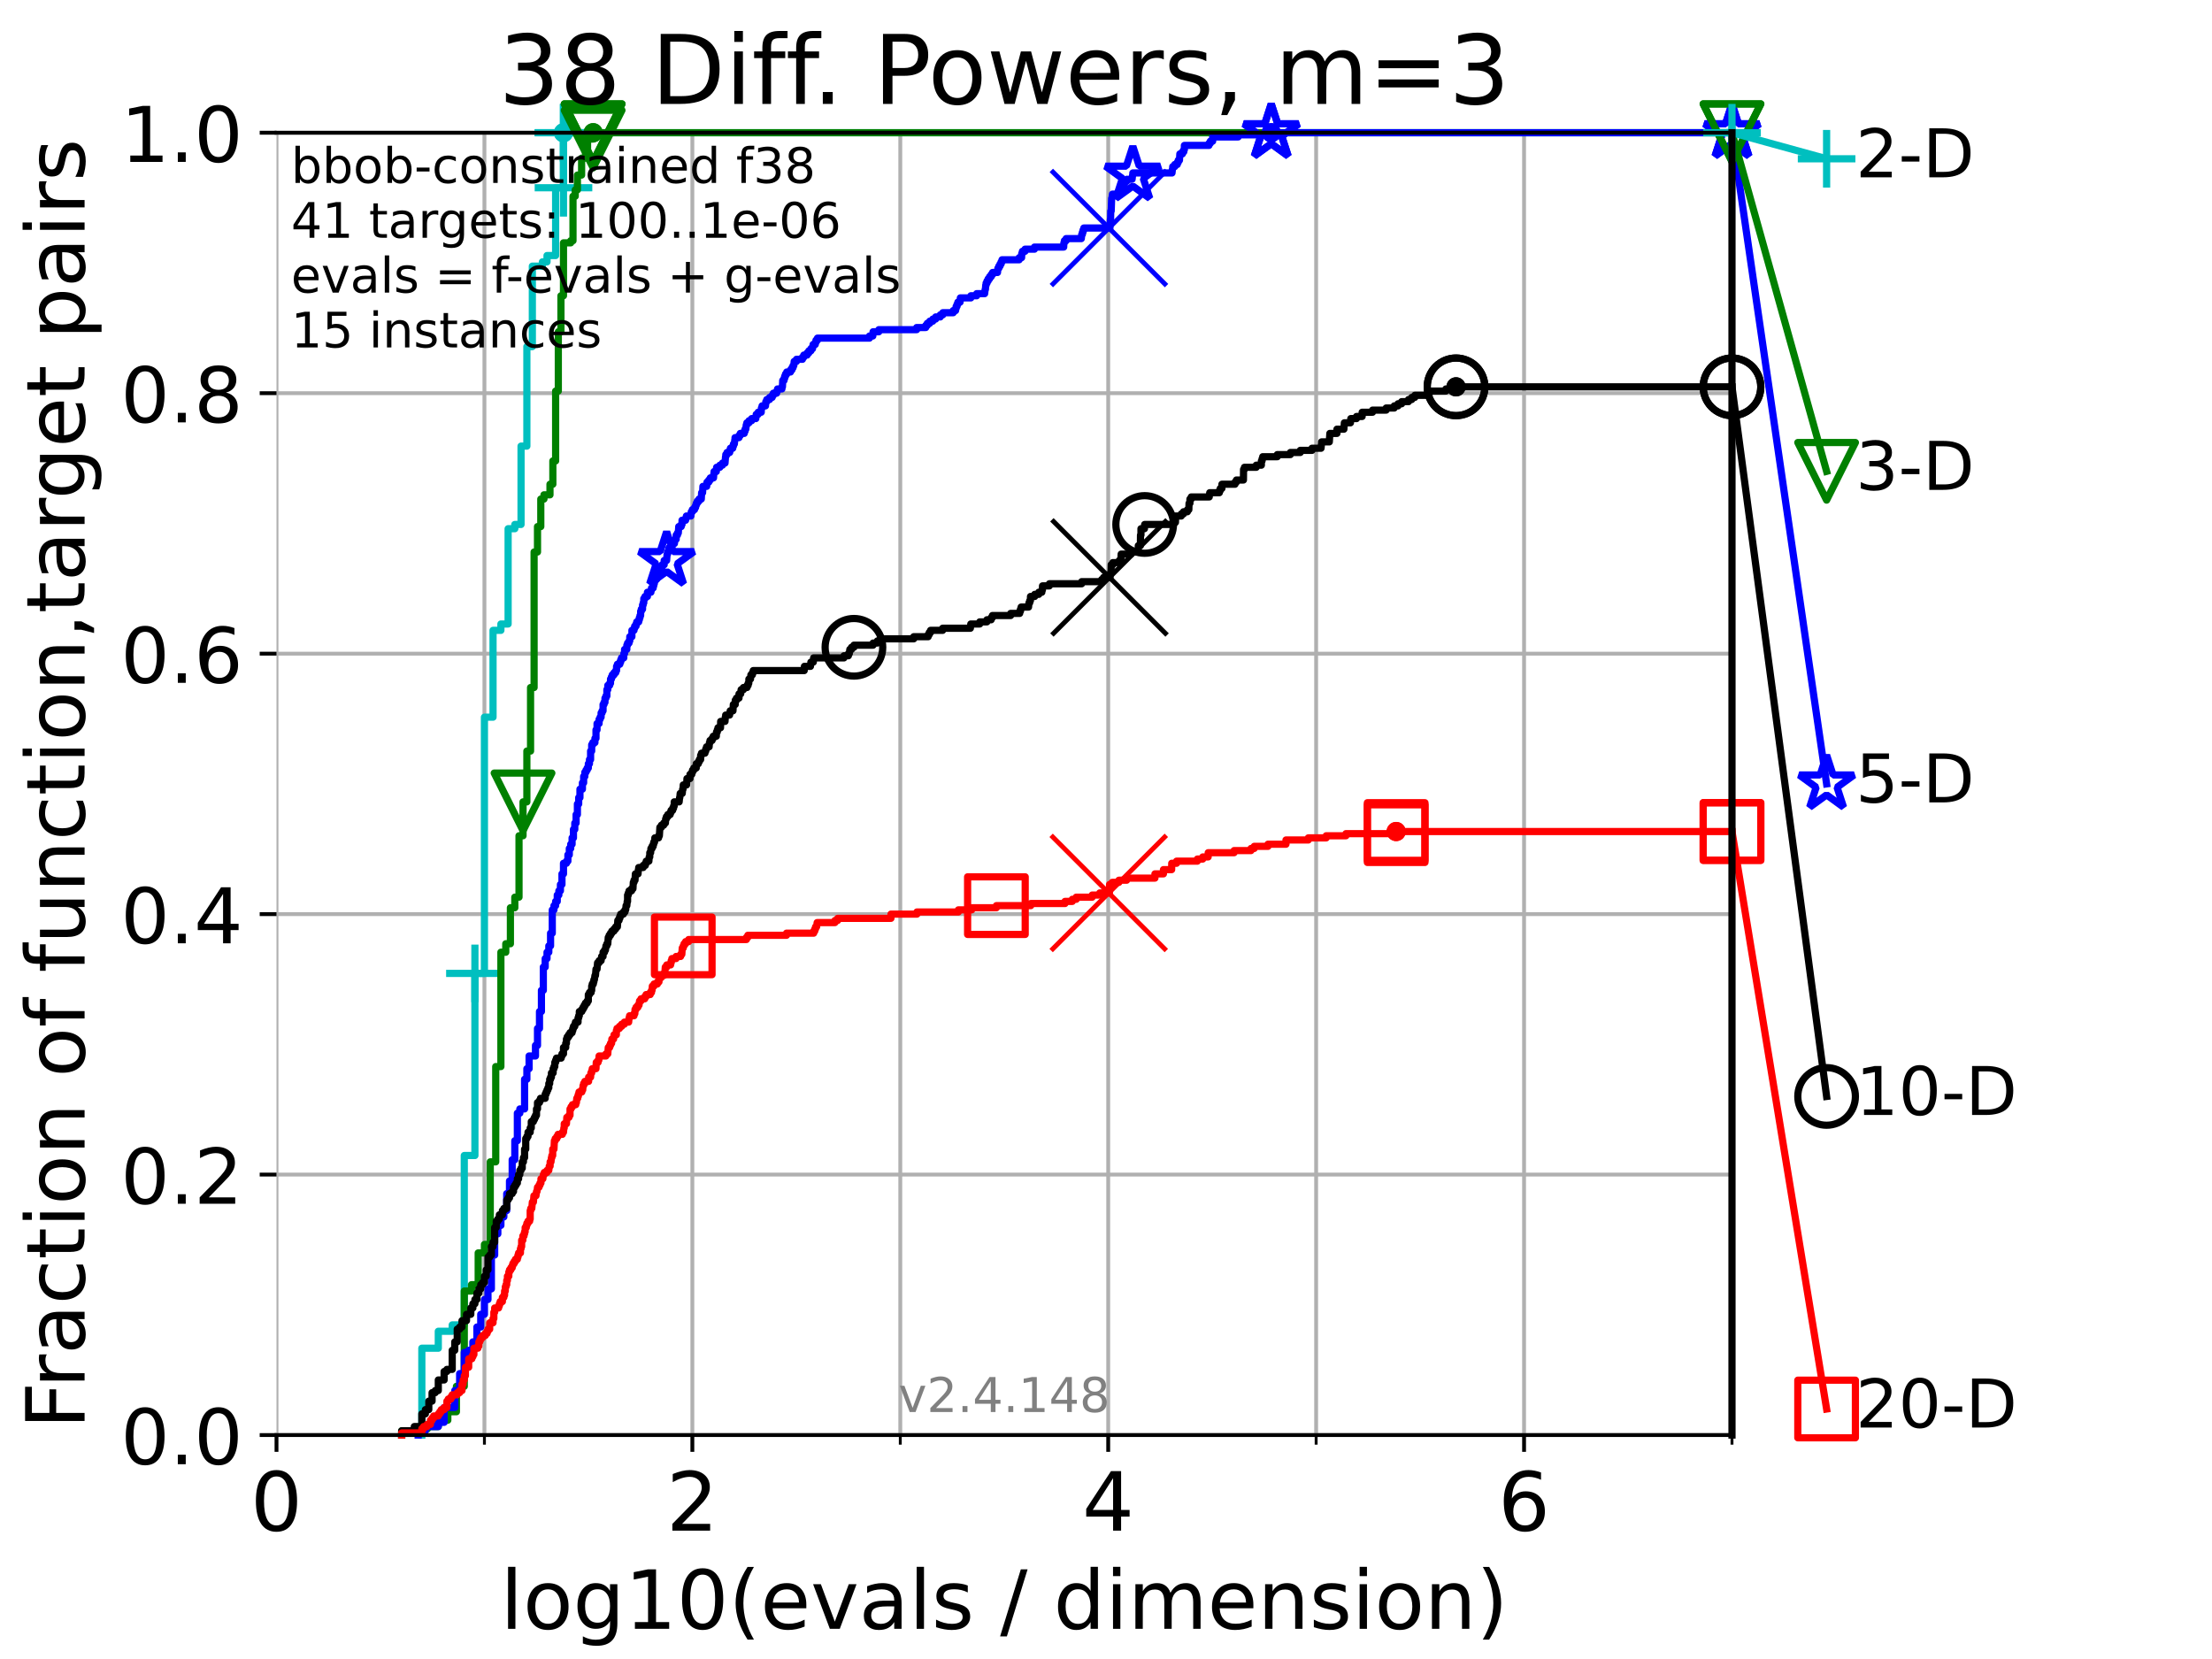 <?xml version="1.0" encoding="utf-8" standalone="no"?>
<!DOCTYPE svg PUBLIC "-//W3C//DTD SVG 1.1//EN"
  "http://www.w3.org/Graphics/SVG/1.1/DTD/svg11.dtd">
<!-- Created with matplotlib (https://matplotlib.org/) -->
<svg height="345.6pt" version="1.1" viewBox="0 0 460.8 345.6" width="460.8pt" xmlns="http://www.w3.org/2000/svg" xmlns:xlink="http://www.w3.org/1999/xlink">
 <defs>
  <style type="text/css">*{stroke-linecap:butt;stroke-linejoin:round;}</style>
 </defs>
 <g id="figure_1">
  <g id="patch_1">
   <path d="M 0 345.6 
L 460.8 345.6 
L 460.8 0 
L 0 0 
z
" style="fill:#ffffff;"/>
  </g>
  <g id="axes_1">
   <g id="patch_2">
    <path d="M 57.6 298.944 
L 360.806 298.944 
L 360.806 27.648 
L 57.6 27.648 
z
" style="fill:#ffffff;"/>
   </g>
   <g id="matplotlib.axis_1">
    <g id="xtick_1">
     <g id="line2d_1">
      <path clip-path="url(#pf4e081715d)" d="M 57.6 298.944 
L 57.6 27.648 
" style="fill:none;stroke:#b0b0b0;stroke-linecap:square;stroke-width:0.8;"/>
     </g>
     <g id="line2d_2">
      <defs>
       <path d="M 0 0 
L 0 3.5 
" id="m947a615299" style="stroke:#000000;stroke-width:0.8;"/>
      </defs>
      <g>
       <use style="stroke:#000000;stroke-width:0.8;" x="57.6" xlink:href="#m947a615299" y="298.944"/>
      </g>
     </g>
     <g id="text_1">
      <!-- 0 -->
      <g transform="translate(52.192 318.861)scale(0.17 -0.17)">
       <defs>
        <path d="M 31.781 66.406 
Q 24.172 66.406 20.328 58.906 
Q 16.5 51.422 16.5 36.375 
Q 16.5 21.391 20.328 13.891 
Q 24.172 6.391 31.781 6.391 
Q 39.453 6.391 43.281 13.891 
Q 47.125 21.391 47.125 36.375 
Q 47.125 51.422 43.281 58.906 
Q 39.453 66.406 31.781 66.406 
z
M 31.781 74.219 
Q 44.047 74.219 50.516 64.516 
Q 56.984 54.828 56.984 36.375 
Q 56.984 17.969 50.516 8.266 
Q 44.047 -1.422 31.781 -1.422 
Q 19.531 -1.422 13.062 8.266 
Q 6.594 17.969 6.594 36.375 
Q 6.594 54.828 13.062 64.516 
Q 19.531 74.219 31.781 74.219 
z
" id="DejaVuSans-48"/>
       </defs>
       <use xlink:href="#DejaVuSans-48"/>
      </g>
     </g>
    </g>
    <g id="xtick_2">
     <g id="line2d_3">
      <path clip-path="url(#pf4e081715d)" d="M 144.23 298.944 
L 144.23 27.648 
" style="fill:none;stroke:#b0b0b0;stroke-linecap:square;stroke-width:0.8;"/>
     </g>
     <g id="line2d_4">
      <g>
       <use style="stroke:#000000;stroke-width:0.8;" x="144.23" xlink:href="#m947a615299" y="298.944"/>
      </g>
     </g>
     <g id="text_2">
      <!-- 2 -->
      <g transform="translate(138.822 318.861)scale(0.17 -0.17)">
       <defs>
        <path d="M 19.188 8.297 
L 53.609 8.297 
L 53.609 0 
L 7.328 0 
L 7.328 8.297 
Q 12.938 14.109 22.625 23.891 
Q 32.328 33.688 34.812 36.531 
Q 39.547 41.844 41.422 45.531 
Q 43.312 49.219 43.312 52.781 
Q 43.312 58.594 39.234 62.25 
Q 35.156 65.922 28.609 65.922 
Q 23.969 65.922 18.812 64.312 
Q 13.672 62.703 7.812 59.422 
L 7.812 69.391 
Q 13.766 71.781 18.938 73 
Q 24.125 74.219 28.422 74.219 
Q 39.75 74.219 46.484 68.547 
Q 53.219 62.891 53.219 53.422 
Q 53.219 48.922 51.531 44.891 
Q 49.859 40.875 45.406 35.406 
Q 44.188 33.984 37.641 27.219 
Q 31.109 20.453 19.188 8.297 
z
" id="DejaVuSans-50"/>
       </defs>
       <use xlink:href="#DejaVuSans-50"/>
      </g>
     </g>
    </g>
    <g id="xtick_3">
     <g id="line2d_5">
      <path clip-path="url(#pf4e081715d)" d="M 230.861 298.944 
L 230.861 27.648 
" style="fill:none;stroke:#b0b0b0;stroke-linecap:square;stroke-width:0.8;"/>
     </g>
     <g id="line2d_6">
      <g>
       <use style="stroke:#000000;stroke-width:0.8;" x="230.861" xlink:href="#m947a615299" y="298.944"/>
      </g>
     </g>
     <g id="text_3">
      <!-- 4 -->
      <g transform="translate(225.453 318.861)scale(0.17 -0.17)">
       <defs>
        <path d="M 37.797 64.312 
L 12.891 25.391 
L 37.797 25.391 
z
M 35.203 72.906 
L 47.609 72.906 
L 47.609 25.391 
L 58.016 25.391 
L 58.016 17.188 
L 47.609 17.188 
L 47.609 0 
L 37.797 0 
L 37.797 17.188 
L 4.891 17.188 
L 4.891 26.703 
z
" id="DejaVuSans-52"/>
       </defs>
       <use xlink:href="#DejaVuSans-52"/>
      </g>
     </g>
    </g>
    <g id="xtick_4">
     <g id="line2d_7">
      <path clip-path="url(#pf4e081715d)" d="M 317.491 298.944 
L 317.491 27.648 
" style="fill:none;stroke:#b0b0b0;stroke-linecap:square;stroke-width:0.8;"/>
     </g>
     <g id="line2d_8">
      <g>
       <use style="stroke:#000000;stroke-width:0.8;" x="317.491" xlink:href="#m947a615299" y="298.944"/>
      </g>
     </g>
     <g id="text_4">
      <!-- 6 -->
      <g transform="translate(312.083 318.861)scale(0.17 -0.17)">
       <defs>
        <path d="M 33.016 40.375 
Q 26.375 40.375 22.484 35.828 
Q 18.609 31.297 18.609 23.391 
Q 18.609 15.531 22.484 10.953 
Q 26.375 6.391 33.016 6.391 
Q 39.656 6.391 43.531 10.953 
Q 47.406 15.531 47.406 23.391 
Q 47.406 31.297 43.531 35.828 
Q 39.656 40.375 33.016 40.375 
z
M 52.594 71.297 
L 52.594 62.312 
Q 48.875 64.062 45.094 64.984 
Q 41.312 65.922 37.594 65.922 
Q 27.828 65.922 22.672 59.328 
Q 17.531 52.734 16.797 39.406 
Q 19.672 43.656 24.016 45.922 
Q 28.375 48.188 33.594 48.188 
Q 44.578 48.188 50.953 41.516 
Q 57.328 34.859 57.328 23.391 
Q 57.328 12.156 50.688 5.359 
Q 44.047 -1.422 33.016 -1.422 
Q 20.359 -1.422 13.672 8.266 
Q 6.984 17.969 6.984 36.375 
Q 6.984 53.656 15.188 63.938 
Q 23.391 74.219 37.203 74.219 
Q 40.922 74.219 44.703 73.484 
Q 48.484 72.75 52.594 71.297 
z
" id="DejaVuSans-54"/>
       </defs>
       <use xlink:href="#DejaVuSans-54"/>
      </g>
     </g>
    </g>
    <g id="xtick_5">
     <g id="line2d_9">
      <path clip-path="url(#pf4e081715d)" d="M 100.915 298.944 
L 100.915 27.648 
" style="fill:none;stroke:#b0b0b0;stroke-linecap:square;stroke-width:0.8;"/>
     </g>
     <g id="line2d_10">
      <defs>
       <path d="M 0 0 
L 0 2 
" id="maade67bec0" style="stroke:#000000;stroke-width:0.6;"/>
      </defs>
      <g>
       <use style="stroke:#000000;stroke-width:0.6;" x="100.915" xlink:href="#maade67bec0" y="298.944"/>
      </g>
     </g>
    </g>
    <g id="xtick_6">
     <g id="line2d_11">
      <path clip-path="url(#pf4e081715d)" d="M 187.546 298.944 
L 187.546 27.648 
" style="fill:none;stroke:#b0b0b0;stroke-linecap:square;stroke-width:0.8;"/>
     </g>
     <g id="line2d_12">
      <g>
       <use style="stroke:#000000;stroke-width:0.6;" x="187.546" xlink:href="#maade67bec0" y="298.944"/>
      </g>
     </g>
    </g>
    <g id="xtick_7">
     <g id="line2d_13">
      <path clip-path="url(#pf4e081715d)" d="M 274.176 298.944 
L 274.176 27.648 
" style="fill:none;stroke:#b0b0b0;stroke-linecap:square;stroke-width:0.8;"/>
     </g>
     <g id="line2d_14">
      <g>
       <use style="stroke:#000000;stroke-width:0.6;" x="274.176" xlink:href="#maade67bec0" y="298.944"/>
      </g>
     </g>
    </g>
    <g id="xtick_8">
     <g id="line2d_15">
      <path clip-path="url(#pf4e081715d)" d="M 360.806 298.944 
L 360.806 27.648 
" style="fill:none;stroke:#b0b0b0;stroke-linecap:square;stroke-width:0.8;"/>
     </g>
     <g id="line2d_16">
      <g>
       <use style="stroke:#000000;stroke-width:0.6;" x="360.806" xlink:href="#maade67bec0" y="298.944"/>
      </g>
     </g>
    </g>
    <g id="text_5">
     <!-- log10(evals / dimension) -->
     <g transform="translate(104.239 339.314)scale(0.17 -0.17)">
      <defs>
       <path d="M 9.422 75.984 
L 18.406 75.984 
L 18.406 0 
L 9.422 0 
z
" id="DejaVuSans-108"/>
       <path d="M 30.609 48.391 
Q 23.391 48.391 19.188 42.75 
Q 14.984 37.109 14.984 27.297 
Q 14.984 17.484 19.156 11.844 
Q 23.344 6.203 30.609 6.203 
Q 37.797 6.203 41.984 11.859 
Q 46.188 17.531 46.188 27.297 
Q 46.188 37.016 41.984 42.703 
Q 37.797 48.391 30.609 48.391 
z
M 30.609 56 
Q 42.328 56 49.016 48.375 
Q 55.719 40.766 55.719 27.297 
Q 55.719 13.875 49.016 6.219 
Q 42.328 -1.422 30.609 -1.422 
Q 18.844 -1.422 12.172 6.219 
Q 5.516 13.875 5.516 27.297 
Q 5.516 40.766 12.172 48.375 
Q 18.844 56 30.609 56 
z
" id="DejaVuSans-111"/>
       <path d="M 45.406 27.984 
Q 45.406 37.75 41.375 43.109 
Q 37.359 48.484 30.078 48.484 
Q 22.859 48.484 18.828 43.109 
Q 14.797 37.75 14.797 27.984 
Q 14.797 18.266 18.828 12.891 
Q 22.859 7.516 30.078 7.516 
Q 37.359 7.516 41.375 12.891 
Q 45.406 18.266 45.406 27.984 
z
M 54.391 6.781 
Q 54.391 -7.172 48.188 -13.984 
Q 42 -20.797 29.203 -20.797 
Q 24.469 -20.797 20.266 -20.094 
Q 16.062 -19.391 12.109 -17.922 
L 12.109 -9.188 
Q 16.062 -11.328 19.922 -12.344 
Q 23.781 -13.375 27.781 -13.375 
Q 36.625 -13.375 41.016 -8.766 
Q 45.406 -4.156 45.406 5.172 
L 45.406 9.625 
Q 42.625 4.781 38.281 2.391 
Q 33.938 0 27.875 0 
Q 17.828 0 11.672 7.656 
Q 5.516 15.328 5.516 27.984 
Q 5.516 40.672 11.672 48.328 
Q 17.828 56 27.875 56 
Q 33.938 56 38.281 53.609 
Q 42.625 51.219 45.406 46.391 
L 45.406 54.688 
L 54.391 54.688 
z
" id="DejaVuSans-103"/>
       <path d="M 12.406 8.297 
L 28.516 8.297 
L 28.516 63.922 
L 10.984 60.406 
L 10.984 69.391 
L 28.422 72.906 
L 38.281 72.906 
L 38.281 8.297 
L 54.391 8.297 
L 54.391 0 
L 12.406 0 
z
" id="DejaVuSans-49"/>
       <path d="M 31 75.875 
Q 24.469 64.656 21.281 53.656 
Q 18.109 42.672 18.109 31.391 
Q 18.109 20.125 21.312 9.062 
Q 24.516 -2 31 -13.188 
L 23.188 -13.188 
Q 15.875 -1.703 12.234 9.375 
Q 8.594 20.453 8.594 31.391 
Q 8.594 42.281 12.203 53.312 
Q 15.828 64.359 23.188 75.875 
z
" id="DejaVuSans-40"/>
       <path d="M 56.203 29.594 
L 56.203 25.203 
L 14.891 25.203 
Q 15.484 15.922 20.484 11.062 
Q 25.484 6.203 34.422 6.203 
Q 39.594 6.203 44.453 7.469 
Q 49.312 8.734 54.109 11.281 
L 54.109 2.781 
Q 49.266 0.734 44.188 -0.344 
Q 39.109 -1.422 33.891 -1.422 
Q 20.797 -1.422 13.156 6.188 
Q 5.516 13.812 5.516 26.812 
Q 5.516 40.234 12.766 48.109 
Q 20.016 56 32.328 56 
Q 43.359 56 49.781 48.891 
Q 56.203 41.797 56.203 29.594 
z
M 47.219 32.234 
Q 47.125 39.594 43.094 43.984 
Q 39.062 48.391 32.422 48.391 
Q 24.906 48.391 20.391 44.141 
Q 15.875 39.891 15.188 32.172 
z
" id="DejaVuSans-101"/>
       <path d="M 2.984 54.688 
L 12.5 54.688 
L 29.594 8.797 
L 46.688 54.688 
L 56.203 54.688 
L 35.688 0 
L 23.484 0 
z
" id="DejaVuSans-118"/>
       <path d="M 34.281 27.484 
Q 23.391 27.484 19.188 25 
Q 14.984 22.516 14.984 16.5 
Q 14.984 11.719 18.141 8.906 
Q 21.297 6.109 26.703 6.109 
Q 34.188 6.109 38.703 11.406 
Q 43.219 16.703 43.219 25.484 
L 43.219 27.484 
z
M 52.203 31.203 
L 52.203 0 
L 43.219 0 
L 43.219 8.297 
Q 40.141 3.328 35.547 0.953 
Q 30.953 -1.422 24.312 -1.422 
Q 15.922 -1.422 10.953 3.297 
Q 6 8.016 6 15.922 
Q 6 25.141 12.172 29.828 
Q 18.359 34.516 30.609 34.516 
L 43.219 34.516 
L 43.219 35.406 
Q 43.219 41.609 39.141 45 
Q 35.062 48.391 27.688 48.391 
Q 23 48.391 18.547 47.266 
Q 14.109 46.141 10.016 43.891 
L 10.016 52.203 
Q 14.938 54.109 19.578 55.047 
Q 24.219 56 28.609 56 
Q 40.484 56 46.344 49.844 
Q 52.203 43.703 52.203 31.203 
z
" id="DejaVuSans-97"/>
       <path d="M 44.281 53.078 
L 44.281 44.578 
Q 40.484 46.531 36.375 47.5 
Q 32.281 48.484 27.875 48.484 
Q 21.188 48.484 17.844 46.438 
Q 14.5 44.391 14.5 40.281 
Q 14.5 37.156 16.891 35.375 
Q 19.281 33.594 26.516 31.984 
L 29.594 31.297 
Q 39.156 29.25 43.188 25.516 
Q 47.219 21.781 47.219 15.094 
Q 47.219 7.469 41.188 3.016 
Q 35.156 -1.422 24.609 -1.422 
Q 20.219 -1.422 15.453 -0.562 
Q 10.688 0.297 5.422 2 
L 5.422 11.281 
Q 10.406 8.688 15.234 7.391 
Q 20.062 6.109 24.812 6.109 
Q 31.156 6.109 34.562 8.281 
Q 37.984 10.453 37.984 14.406 
Q 37.984 18.062 35.516 20.016 
Q 33.062 21.969 24.703 23.781 
L 21.578 24.516 
Q 13.234 26.266 9.516 29.906 
Q 5.812 33.547 5.812 39.891 
Q 5.812 47.609 11.281 51.797 
Q 16.75 56 26.812 56 
Q 31.781 56 36.172 55.266 
Q 40.578 54.547 44.281 53.078 
z
" id="DejaVuSans-115"/>
       <path id="DejaVuSans-32"/>
       <path d="M 25.391 72.906 
L 33.688 72.906 
L 8.297 -9.281 
L 0 -9.281 
z
" id="DejaVuSans-47"/>
       <path d="M 45.406 46.391 
L 45.406 75.984 
L 54.391 75.984 
L 54.391 0 
L 45.406 0 
L 45.406 8.203 
Q 42.578 3.328 38.25 0.953 
Q 33.938 -1.422 27.875 -1.422 
Q 17.969 -1.422 11.734 6.484 
Q 5.516 14.406 5.516 27.297 
Q 5.516 40.188 11.734 48.094 
Q 17.969 56 27.875 56 
Q 33.938 56 38.25 53.625 
Q 42.578 51.266 45.406 46.391 
z
M 14.797 27.297 
Q 14.797 17.391 18.875 11.75 
Q 22.953 6.109 30.078 6.109 
Q 37.203 6.109 41.297 11.75 
Q 45.406 17.391 45.406 27.297 
Q 45.406 37.203 41.297 42.844 
Q 37.203 48.484 30.078 48.484 
Q 22.953 48.484 18.875 42.844 
Q 14.797 37.203 14.797 27.297 
z
" id="DejaVuSans-100"/>
       <path d="M 9.422 54.688 
L 18.406 54.688 
L 18.406 0 
L 9.422 0 
z
M 9.422 75.984 
L 18.406 75.984 
L 18.406 64.594 
L 9.422 64.594 
z
" id="DejaVuSans-105"/>
       <path d="M 52 44.188 
Q 55.375 50.25 60.062 53.125 
Q 64.75 56 71.094 56 
Q 79.641 56 84.281 50.016 
Q 88.922 44.047 88.922 33.016 
L 88.922 0 
L 79.891 0 
L 79.891 32.719 
Q 79.891 40.578 77.094 44.375 
Q 74.312 48.188 68.609 48.188 
Q 61.625 48.188 57.562 43.547 
Q 53.516 38.922 53.516 30.906 
L 53.516 0 
L 44.484 0 
L 44.484 32.719 
Q 44.484 40.625 41.703 44.406 
Q 38.922 48.188 33.109 48.188 
Q 26.219 48.188 22.156 43.531 
Q 18.109 38.875 18.109 30.906 
L 18.109 0 
L 9.078 0 
L 9.078 54.688 
L 18.109 54.688 
L 18.109 46.188 
Q 21.188 51.219 25.484 53.609 
Q 29.781 56 35.688 56 
Q 41.656 56 45.828 52.969 
Q 50 49.953 52 44.188 
z
" id="DejaVuSans-109"/>
       <path d="M 54.891 33.016 
L 54.891 0 
L 45.906 0 
L 45.906 32.719 
Q 45.906 40.484 42.875 44.328 
Q 39.844 48.188 33.797 48.188 
Q 26.516 48.188 22.312 43.547 
Q 18.109 38.922 18.109 30.906 
L 18.109 0 
L 9.078 0 
L 9.078 54.688 
L 18.109 54.688 
L 18.109 46.188 
Q 21.344 51.125 25.703 53.562 
Q 30.078 56 35.797 56 
Q 45.219 56 50.047 50.172 
Q 54.891 44.344 54.891 33.016 
z
" id="DejaVuSans-110"/>
       <path d="M 8.016 75.875 
L 15.828 75.875 
Q 23.141 64.359 26.781 53.312 
Q 30.422 42.281 30.422 31.391 
Q 30.422 20.453 26.781 9.375 
Q 23.141 -1.703 15.828 -13.188 
L 8.016 -13.188 
Q 14.5 -2 17.703 9.062 
Q 20.906 20.125 20.906 31.391 
Q 20.906 42.672 17.703 53.656 
Q 14.5 64.656 8.016 75.875 
z
" id="DejaVuSans-41"/>
      </defs>
      <use xlink:href="#DejaVuSans-108"/>
      <use x="27.783" xlink:href="#DejaVuSans-111"/>
      <use x="88.965" xlink:href="#DejaVuSans-103"/>
      <use x="152.441" xlink:href="#DejaVuSans-49"/>
      <use x="216.064" xlink:href="#DejaVuSans-48"/>
      <use x="279.688" xlink:href="#DejaVuSans-40"/>
      <use x="318.701" xlink:href="#DejaVuSans-101"/>
      <use x="380.225" xlink:href="#DejaVuSans-118"/>
      <use x="439.404" xlink:href="#DejaVuSans-97"/>
      <use x="500.684" xlink:href="#DejaVuSans-108"/>
      <use x="528.467" xlink:href="#DejaVuSans-115"/>
      <use x="580.566" xlink:href="#DejaVuSans-32"/>
      <use x="612.354" xlink:href="#DejaVuSans-47"/>
      <use x="646.045" xlink:href="#DejaVuSans-32"/>
      <use x="677.832" xlink:href="#DejaVuSans-100"/>
      <use x="741.309" xlink:href="#DejaVuSans-105"/>
      <use x="769.092" xlink:href="#DejaVuSans-109"/>
      <use x="866.504" xlink:href="#DejaVuSans-101"/>
      <use x="928.027" xlink:href="#DejaVuSans-110"/>
      <use x="991.406" xlink:href="#DejaVuSans-115"/>
      <use x="1043.506" xlink:href="#DejaVuSans-105"/>
      <use x="1071.289" xlink:href="#DejaVuSans-111"/>
      <use x="1132.471" xlink:href="#DejaVuSans-110"/>
      <use x="1195.85" xlink:href="#DejaVuSans-41"/>
     </g>
    </g>
   </g>
   <g id="matplotlib.axis_2">
    <g id="ytick_1">
     <g id="line2d_17">
      <path clip-path="url(#pf4e081715d)" d="M 57.6 298.944 
L 360.806 298.944 
" style="fill:none;stroke:#b0b0b0;stroke-linecap:square;stroke-width:0.8;"/>
     </g>
     <g id="line2d_18">
      <defs>
       <path d="M 0 0 
L -3.5 0 
" id="mddd72caef0" style="stroke:#000000;stroke-width:0.8;"/>
      </defs>
      <g>
       <use style="stroke:#000000;stroke-width:0.8;" x="57.6" xlink:href="#mddd72caef0" y="298.944"/>
      </g>
     </g>
     <g id="text_6">
      <!-- 0.0 -->
      <g transform="translate(25.155 305.023)scale(0.16 -0.16)">
       <defs>
        <path d="M 10.688 12.406 
L 21 12.406 
L 21 0 
L 10.688 0 
z
" id="DejaVuSans-46"/>
       </defs>
       <use xlink:href="#DejaVuSans-48"/>
       <use x="63.623" xlink:href="#DejaVuSans-46"/>
       <use x="95.41" xlink:href="#DejaVuSans-48"/>
      </g>
     </g>
    </g>
    <g id="ytick_2">
     <g id="line2d_19">
      <path clip-path="url(#pf4e081715d)" d="M 57.6 244.685 
L 360.806 244.685 
" style="fill:none;stroke:#b0b0b0;stroke-linecap:square;stroke-width:0.8;"/>
     </g>
     <g id="line2d_20">
      <g>
       <use style="stroke:#000000;stroke-width:0.8;" x="57.6" xlink:href="#mddd72caef0" y="244.685"/>
      </g>
     </g>
     <g id="text_7">
      <!-- 0.2 -->
      <g transform="translate(25.155 250.764)scale(0.16 -0.16)">
       <use xlink:href="#DejaVuSans-48"/>
       <use x="63.623" xlink:href="#DejaVuSans-46"/>
       <use x="95.41" xlink:href="#DejaVuSans-50"/>
      </g>
     </g>
    </g>
    <g id="ytick_3">
     <g id="line2d_21">
      <path clip-path="url(#pf4e081715d)" d="M 57.6 190.426 
L 360.806 190.426 
" style="fill:none;stroke:#b0b0b0;stroke-linecap:square;stroke-width:0.8;"/>
     </g>
     <g id="line2d_22">
      <g>
       <use style="stroke:#000000;stroke-width:0.8;" x="57.6" xlink:href="#mddd72caef0" y="190.426"/>
      </g>
     </g>
     <g id="text_8">
      <!-- 0.4 -->
      <g transform="translate(25.155 196.504)scale(0.16 -0.16)">
       <use xlink:href="#DejaVuSans-48"/>
       <use x="63.623" xlink:href="#DejaVuSans-46"/>
       <use x="95.41" xlink:href="#DejaVuSans-52"/>
      </g>
     </g>
    </g>
    <g id="ytick_4">
     <g id="line2d_23">
      <path clip-path="url(#pf4e081715d)" d="M 57.6 136.166 
L 360.806 136.166 
" style="fill:none;stroke:#b0b0b0;stroke-linecap:square;stroke-width:0.8;"/>
     </g>
     <g id="line2d_24">
      <g>
       <use style="stroke:#000000;stroke-width:0.8;" x="57.6" xlink:href="#mddd72caef0" y="136.166"/>
      </g>
     </g>
     <g id="text_9">
      <!-- 0.6 -->
      <g transform="translate(25.155 142.245)scale(0.16 -0.16)">
       <use xlink:href="#DejaVuSans-48"/>
       <use x="63.623" xlink:href="#DejaVuSans-46"/>
       <use x="95.41" xlink:href="#DejaVuSans-54"/>
      </g>
     </g>
    </g>
    <g id="ytick_5">
     <g id="line2d_25">
      <path clip-path="url(#pf4e081715d)" d="M 57.6 81.907 
L 360.806 81.907 
" style="fill:none;stroke:#b0b0b0;stroke-linecap:square;stroke-width:0.8;"/>
     </g>
     <g id="line2d_26">
      <g>
       <use style="stroke:#000000;stroke-width:0.8;" x="57.6" xlink:href="#mddd72caef0" y="81.907"/>
      </g>
     </g>
     <g id="text_10">
      <!-- 0.8 -->
      <g transform="translate(25.155 87.986)scale(0.16 -0.16)">
       <defs>
        <path d="M 31.781 34.625 
Q 24.75 34.625 20.719 30.859 
Q 16.703 27.094 16.703 20.516 
Q 16.703 13.922 20.719 10.156 
Q 24.75 6.391 31.781 6.391 
Q 38.812 6.391 42.859 10.172 
Q 46.922 13.969 46.922 20.516 
Q 46.922 27.094 42.891 30.859 
Q 38.875 34.625 31.781 34.625 
z
M 21.922 38.812 
Q 15.578 40.375 12.031 44.719 
Q 8.5 49.078 8.5 55.328 
Q 8.5 64.062 14.719 69.141 
Q 20.953 74.219 31.781 74.219 
Q 42.672 74.219 48.875 69.141 
Q 55.078 64.062 55.078 55.328 
Q 55.078 49.078 51.531 44.719 
Q 48 40.375 41.703 38.812 
Q 48.828 37.156 52.797 32.312 
Q 56.781 27.484 56.781 20.516 
Q 56.781 9.906 50.312 4.234 
Q 43.844 -1.422 31.781 -1.422 
Q 19.734 -1.422 13.25 4.234 
Q 6.781 9.906 6.781 20.516 
Q 6.781 27.484 10.781 32.312 
Q 14.797 37.156 21.922 38.812 
z
M 18.312 54.391 
Q 18.312 48.734 21.844 45.562 
Q 25.391 42.391 31.781 42.391 
Q 38.141 42.391 41.719 45.562 
Q 45.312 48.734 45.312 54.391 
Q 45.312 60.062 41.719 63.234 
Q 38.141 66.406 31.781 66.406 
Q 25.391 66.406 21.844 63.234 
Q 18.312 60.062 18.312 54.391 
z
" id="DejaVuSans-56"/>
       </defs>
       <use xlink:href="#DejaVuSans-48"/>
       <use x="63.623" xlink:href="#DejaVuSans-46"/>
       <use x="95.41" xlink:href="#DejaVuSans-56"/>
      </g>
     </g>
    </g>
    <g id="ytick_6">
     <g id="line2d_27">
      <path clip-path="url(#pf4e081715d)" d="M 57.6 27.648 
L 360.806 27.648 
" style="fill:none;stroke:#b0b0b0;stroke-linecap:square;stroke-width:0.8;"/>
     </g>
     <g id="line2d_28">
      <g>
       <use style="stroke:#000000;stroke-width:0.8;" x="57.6" xlink:href="#mddd72caef0" y="27.648"/>
      </g>
     </g>
     <g id="text_11">
      <!-- 1.0 -->
      <g transform="translate(25.155 33.727)scale(0.16 -0.16)">
       <use xlink:href="#DejaVuSans-49"/>
       <use x="63.623" xlink:href="#DejaVuSans-46"/>
       <use x="95.41" xlink:href="#DejaVuSans-48"/>
      </g>
     </g>
    </g>
    <g id="text_12">
     <!-- Fraction of function,target pairs -->
     <g transform="translate(17.62 297.681)rotate(-90)scale(0.17 -0.17)">
      <defs>
       <path d="M 9.812 72.906 
L 51.703 72.906 
L 51.703 64.594 
L 19.672 64.594 
L 19.672 43.109 
L 48.578 43.109 
L 48.578 34.812 
L 19.672 34.812 
L 19.672 0 
L 9.812 0 
z
" id="DejaVuSans-70"/>
       <path d="M 41.109 46.297 
Q 39.594 47.172 37.812 47.578 
Q 36.031 48 33.891 48 
Q 26.266 48 22.188 43.047 
Q 18.109 38.094 18.109 28.812 
L 18.109 0 
L 9.078 0 
L 9.078 54.688 
L 18.109 54.688 
L 18.109 46.188 
Q 20.953 51.172 25.484 53.578 
Q 30.031 56 36.531 56 
Q 37.453 56 38.578 55.875 
Q 39.703 55.766 41.062 55.516 
z
" id="DejaVuSans-114"/>
       <path d="M 48.781 52.594 
L 48.781 44.188 
Q 44.969 46.297 41.141 47.344 
Q 37.312 48.391 33.406 48.391 
Q 24.656 48.391 19.812 42.844 
Q 14.984 37.312 14.984 27.297 
Q 14.984 17.281 19.812 11.734 
Q 24.656 6.203 33.406 6.203 
Q 37.312 6.203 41.141 7.25 
Q 44.969 8.297 48.781 10.406 
L 48.781 2.094 
Q 45.016 0.344 40.984 -0.531 
Q 36.969 -1.422 32.422 -1.422 
Q 20.062 -1.422 12.781 6.344 
Q 5.516 14.109 5.516 27.297 
Q 5.516 40.672 12.859 48.328 
Q 20.219 56 33.016 56 
Q 37.156 56 41.109 55.141 
Q 45.062 54.297 48.781 52.594 
z
" id="DejaVuSans-99"/>
       <path d="M 18.312 70.219 
L 18.312 54.688 
L 36.812 54.688 
L 36.812 47.703 
L 18.312 47.703 
L 18.312 18.016 
Q 18.312 11.328 20.141 9.422 
Q 21.969 7.516 27.594 7.516 
L 36.812 7.516 
L 36.812 0 
L 27.594 0 
Q 17.188 0 13.234 3.875 
Q 9.281 7.766 9.281 18.016 
L 9.281 47.703 
L 2.688 47.703 
L 2.688 54.688 
L 9.281 54.688 
L 9.281 70.219 
z
" id="DejaVuSans-116"/>
       <path d="M 37.109 75.984 
L 37.109 68.5 
L 28.516 68.5 
Q 23.688 68.5 21.797 66.547 
Q 19.922 64.594 19.922 59.516 
L 19.922 54.688 
L 34.719 54.688 
L 34.719 47.703 
L 19.922 47.703 
L 19.922 0 
L 10.891 0 
L 10.891 47.703 
L 2.297 47.703 
L 2.297 54.688 
L 10.891 54.688 
L 10.891 58.5 
Q 10.891 67.625 15.141 71.797 
Q 19.391 75.984 28.609 75.984 
z
" id="DejaVuSans-102"/>
       <path d="M 8.5 21.578 
L 8.5 54.688 
L 17.484 54.688 
L 17.484 21.922 
Q 17.484 14.156 20.5 10.266 
Q 23.531 6.391 29.594 6.391 
Q 36.859 6.391 41.078 11.031 
Q 45.312 15.672 45.312 23.688 
L 45.312 54.688 
L 54.297 54.688 
L 54.297 0 
L 45.312 0 
L 45.312 8.406 
Q 42.047 3.422 37.719 1 
Q 33.406 -1.422 27.688 -1.422 
Q 18.266 -1.422 13.375 4.438 
Q 8.5 10.297 8.5 21.578 
z
M 31.109 56 
z
" id="DejaVuSans-117"/>
       <path d="M 11.719 12.406 
L 22.016 12.406 
L 22.016 4 
L 14.016 -11.625 
L 7.719 -11.625 
L 11.719 4 
z
" id="DejaVuSans-44"/>
       <path d="M 18.109 8.203 
L 18.109 -20.797 
L 9.078 -20.797 
L 9.078 54.688 
L 18.109 54.688 
L 18.109 46.391 
Q 20.953 51.266 25.266 53.625 
Q 29.594 56 35.594 56 
Q 45.562 56 51.781 48.094 
Q 58.016 40.188 58.016 27.297 
Q 58.016 14.406 51.781 6.484 
Q 45.562 -1.422 35.594 -1.422 
Q 29.594 -1.422 25.266 0.953 
Q 20.953 3.328 18.109 8.203 
z
M 48.688 27.297 
Q 48.688 37.203 44.609 42.844 
Q 40.531 48.484 33.406 48.484 
Q 26.266 48.484 22.188 42.844 
Q 18.109 37.203 18.109 27.297 
Q 18.109 17.391 22.188 11.75 
Q 26.266 6.109 33.406 6.109 
Q 40.531 6.109 44.609 11.75 
Q 48.688 17.391 48.688 27.297 
z
" id="DejaVuSans-112"/>
      </defs>
      <use xlink:href="#DejaVuSans-70"/>
      <use x="50.27" xlink:href="#DejaVuSans-114"/>
      <use x="91.383" xlink:href="#DejaVuSans-97"/>
      <use x="152.662" xlink:href="#DejaVuSans-99"/>
      <use x="207.643" xlink:href="#DejaVuSans-116"/>
      <use x="246.852" xlink:href="#DejaVuSans-105"/>
      <use x="274.635" xlink:href="#DejaVuSans-111"/>
      <use x="335.816" xlink:href="#DejaVuSans-110"/>
      <use x="399.195" xlink:href="#DejaVuSans-32"/>
      <use x="430.982" xlink:href="#DejaVuSans-111"/>
      <use x="492.164" xlink:href="#DejaVuSans-102"/>
      <use x="527.369" xlink:href="#DejaVuSans-32"/>
      <use x="559.156" xlink:href="#DejaVuSans-102"/>
      <use x="594.361" xlink:href="#DejaVuSans-117"/>
      <use x="657.74" xlink:href="#DejaVuSans-110"/>
      <use x="721.119" xlink:href="#DejaVuSans-99"/>
      <use x="776.1" xlink:href="#DejaVuSans-116"/>
      <use x="815.309" xlink:href="#DejaVuSans-105"/>
      <use x="843.092" xlink:href="#DejaVuSans-111"/>
      <use x="904.273" xlink:href="#DejaVuSans-110"/>
      <use x="967.652" xlink:href="#DejaVuSans-44"/>
      <use x="999.439" xlink:href="#DejaVuSans-116"/>
      <use x="1038.648" xlink:href="#DejaVuSans-97"/>
      <use x="1099.928" xlink:href="#DejaVuSans-114"/>
      <use x="1139.291" xlink:href="#DejaVuSans-103"/>
      <use x="1202.768" xlink:href="#DejaVuSans-101"/>
      <use x="1264.291" xlink:href="#DejaVuSans-116"/>
      <use x="1303.5" xlink:href="#DejaVuSans-32"/>
      <use x="1335.287" xlink:href="#DejaVuSans-112"/>
      <use x="1398.764" xlink:href="#DejaVuSans-97"/>
      <use x="1460.043" xlink:href="#DejaVuSans-105"/>
      <use x="1487.826" xlink:href="#DejaVuSans-114"/>
      <use x="1528.939" xlink:href="#DejaVuSans-115"/>
     </g>
    </g>
   </g>
   <g id="line2d_29">
    <defs>
     <path d="M 0 1.5 
C 0.398 1.5 0.779 1.342 1.061 1.061 
C 1.342 0.779 1.5 0.398 1.5 0 
C 1.5 -0.398 1.342 -0.779 1.061 -1.061 
C 0.779 -1.342 0.398 -1.5 0 -1.5 
C -0.398 -1.5 -0.779 -1.342 -1.061 -1.061 
C -1.342 -0.779 -1.5 -0.398 -1.5 0 
C -1.5 0.398 -1.342 0.779 -1.061 1.061 
C -0.779 1.342 -0.398 1.5 0 1.5 
z
" id="m20375d55bb" style="stroke:#00bfbf;"/>
    </defs>
    <g>
     <use style="fill:#00bfbf;stroke:#00bfbf;" x="117.384" xlink:href="#m20375d55bb" y="27.648"/>
     <use style="fill:#00bfbf;stroke:#00bfbf;" x="117.384" xlink:href="#m20375d55bb" y="27.648"/>
    </g>
   </g>
   <g id="line2d_30">
    <path d="M 87.876 298.944 
L 87.876 280.858 
L 91.306 280.858 
L 91.306 277.329 
L 94.206 277.329 
L 94.206 276.005 
L 96.718 276.005 
L 96.718 240.715 
L 98.933 240.715 
L 98.933 202.777 
L 100.915 202.777 
L 100.915 149.4 
L 102.708 149.4 
L 102.708 131.314 
L 104.345 131.314 
L 104.345 129.991 
L 105.851 129.991 
L 105.851 110.14 
L 107.245 110.14 
L 107.245 109.257 
L 108.543 109.257 
L 108.543 92.935 
L 109.757 92.935 
L 109.757 72.202 
L 110.897 72.202 
L 110.897 55.439 
L 112.989 55.439 
L 112.989 54.557 
L 113.954 54.557 
L 113.954 53.234 
L 115.747 53.234 
L 115.747 39.117 
L 117.384 39.117 
L 117.384 27.648 
L 360.806 27.648 
" style="fill:none;stroke:#00bfbf;stroke-linecap:square;stroke-width:1.5;"/>
   </g>
   <g id="line2d_31">
    <defs>
     <path d="M -6 0 
L 6 0 
M 0 6 
L 0 -6 
" id="m66c1978fa3" style="stroke:#00bfbf;stroke-width:1.5;"/>
    </defs>
    <g>
     <use style="fill-opacity:0;stroke:#00bfbf;stroke-width:1.5;" x="98.933" xlink:href="#m66c1978fa3" y="202.777"/>
     <use style="fill-opacity:0;stroke:#00bfbf;stroke-width:1.5;" x="117.384" xlink:href="#m66c1978fa3" y="39.117"/>
     <use style="fill-opacity:0;stroke:#00bfbf;stroke-width:1.5;" x="117.384" xlink:href="#m66c1978fa3" y="27.648"/>
     <use style="fill-opacity:0;stroke:#00bfbf;stroke-width:1.5;" x="117.384" xlink:href="#m66c1978fa3" y="27.648"/>
     <use style="fill-opacity:0;stroke:#00bfbf;stroke-width:1.5;" x="360.806" xlink:href="#m66c1978fa3" y="27.648"/>
    </g>
   </g>
   <g id="line2d_32">
    <path style="fill:none;stroke:#00bfbf;stroke-linecap:square;stroke-width:1.5;"/>
    <g/>
   </g>
   <g id="line2d_33">
    <defs>
     <path d="M 0 1.5 
C 0.398 1.5 0.779 1.342 1.061 1.061 
C 1.342 0.779 1.5 0.398 1.5 0 
C 1.5 -0.398 1.342 -0.779 1.061 -1.061 
C 0.779 -1.342 0.398 -1.5 0 -1.5 
C -0.398 -1.5 -0.779 -1.342 -1.061 -1.061 
C -1.342 -0.779 -1.5 -0.398 -1.5 0 
C -1.5 0.398 -1.342 0.779 -1.061 1.061 
C -0.779 1.342 -0.398 1.5 0 1.5 
z
" id="mea773fba7b" style="stroke:#008000;"/>
    </defs>
    <g>
     <use style="fill:#008000;stroke:#008000;" x="123.564" xlink:href="#mea773fba7b" y="27.648"/>
     <use style="fill:#008000;stroke:#008000;" x="123.564" xlink:href="#mea773fba7b" y="27.648"/>
    </g>
   </g>
   <g id="line2d_34">
    <path d="M 83.678 298.944 
L 83.678 298.062 
L 86.578 298.062 
L 86.578 297.621 
L 89.09 297.621 
L 89.09 297.179 
L 91.306 297.179 
L 91.306 295.856 
L 93.288 295.856 
L 93.288 294.092 
L 95.081 294.092 
L 95.081 288.798 
L 96.718 288.798 
L 96.718 268.947 
L 98.223 268.947 
L 98.223 267.624 
L 99.617 267.624 
L 99.617 261.007 
L 100.915 261.007 
L 100.915 259.242 
L 102.129 259.242 
L 102.129 242.038 
L 103.27 242.038 
L 103.27 222.187 
L 104.345 222.187 
L 104.345 198.366 
L 105.362 198.366 
L 105.362 196.601 
L 106.327 196.601 
L 106.327 189.102 
L 107.245 189.102 
L 107.245 186.897 
L 108.12 186.897 
L 108.12 174.104 
L 108.956 174.104 
L 108.956 167.046 
L 109.757 167.046 
L 109.757 156.458 
L 110.525 156.458 
L 110.525 143.225 
L 111.262 143.225 
L 111.262 114.992 
L 111.972 114.992 
L 111.972 109.698 
L 112.657 109.698 
L 112.657 103.964 
L 113.317 103.964 
L 113.317 103.082 
L 114.571 103.082 
L 114.571 100.876 
L 115.168 100.876 
L 115.168 96.023 
L 115.747 96.023 
L 115.747 81.466 
L 116.309 81.466 
L 116.309 69.114 
L 116.854 69.114 
L 116.854 61.615 
L 117.384 61.615 
L 117.384 50.587 
L 118.89 50.587 
L 118.89 50.146 
L 119.366 50.146 
L 119.366 40.882 
L 119.831 40.882 
L 119.831 39.559 
L 120.284 39.559 
L 120.284 36.471 
L 121.159 36.471 
L 121.159 32.942 
L 121.995 32.942 
L 121.995 31.618 
L 122.4 31.618 
L 122.4 28.971 
L 123.564 28.971 
L 123.564 27.648 
L 360.806 27.648 
" style="fill:none;stroke:#008000;stroke-linecap:square;stroke-width:1.5;"/>
   </g>
   <g id="line2d_35">
    <defs>
     <path d="M -0 6 
L 6 -6 
L -6 -6 
z
" id="m4972da2d1b" style="stroke:#008000;stroke-linejoin:miter;stroke-width:1.5;"/>
    </defs>
    <g>
     <use style="fill-opacity:0;stroke:#008000;stroke-linejoin:miter;stroke-width:1.5;" x="108.956" xlink:href="#m4972da2d1b" y="167.046"/>
     <use style="fill-opacity:0;stroke:#008000;stroke-linejoin:miter;stroke-width:1.5;" x="123.564" xlink:href="#m4972da2d1b" y="28.971"/>
     <use style="fill-opacity:0;stroke:#008000;stroke-linejoin:miter;stroke-width:1.5;" x="123.564" xlink:href="#m4972da2d1b" y="27.648"/>
     <use style="fill-opacity:0;stroke:#008000;stroke-linejoin:miter;stroke-width:1.5;" x="123.564" xlink:href="#m4972da2d1b" y="27.648"/>
     <use style="fill-opacity:0;stroke:#008000;stroke-linejoin:miter;stroke-width:1.5;" x="360.806" xlink:href="#m4972da2d1b" y="27.648"/>
    </g>
   </g>
   <g id="line2d_36">
    <path style="fill:none;stroke:#008000;stroke-linecap:square;stroke-width:1.5;"/>
    <g/>
   </g>
   <g id="line2d_37">
    <defs>
     <path d="M 0 1.5 
C 0.398 1.5 0.779 1.342 1.061 1.061 
C 1.342 0.779 1.5 0.398 1.5 0 
C 1.5 -0.398 1.342 -0.779 1.061 -1.061 
C 0.779 -1.342 0.398 -1.5 0 -1.5 
C -0.398 -1.5 -0.779 -1.342 -1.061 -1.061 
C -1.342 -0.779 -1.5 -0.398 -1.5 0 
C -1.5 0.398 -1.342 0.779 -1.061 1.061 
C -0.779 1.342 -0.398 1.5 0 1.5 
z
" id="m2688e5e678" style="stroke:#0000ff;"/>
    </defs>
    <g>
     <use style="fill:#0000ff;stroke:#0000ff;" x="264.822" xlink:href="#m2688e5e678" y="27.648"/>
     <use style="fill:#0000ff;stroke:#0000ff;" x="264.822" xlink:href="#m2688e5e678" y="27.648"/>
    </g>
   </g>
   <g id="line2d_38">
    <path d="M 87.108 298.944 
L 87.108 298.062 
L 88.614 298.062 
L 88.614 297.179 
L 91.306 297.179 
L 91.306 296.297 
L 92.52 296.297 
L 92.52 293.209 
L 94.736 293.209 
L 94.736 289.68 
L 95.753 289.68 
L 95.753 286.151 
L 96.718 286.151 
L 96.718 281.74 
L 97.635 281.74 
L 97.635 281.299 
L 98.51 281.299 
L 98.51 279.534 
L 99.347 279.534 
L 99.347 276.446 
L 100.147 276.446 
L 100.147 273.799 
L 100.915 273.799 
L 100.915 270.712 
L 101.653 270.712 
L 101.653 268.506 
L 102.363 268.506 
L 102.363 261.448 
L 103.047 261.448 
L 103.047 257.036 
L 103.707 257.036 
L 103.707 255.272 
L 104.345 255.272 
L 104.345 253.507 
L 104.962 253.507 
L 104.962 252.184 
L 105.559 252.184 
L 105.559 248.655 
L 106.138 248.655 
L 106.138 246.008 
L 106.699 246.008 
L 106.699 241.597 
L 107.245 241.597 
L 107.245 237.627 
L 107.775 237.627 
L 107.775 231.892 
L 108.29 231.892 
L 108.29 231.01 
L 109.28 231.01 
L 109.28 224.834 
L 109.757 224.834 
L 109.757 222.628 
L 110.221 222.628 
L 110.221 219.981 
L 111.55 219.981 
L 111.55 217.776 
L 111.972 217.776 
L 111.972 214.247 
L 112.386 214.247 
L 112.386 210.718 
L 112.79 210.718 
L 112.79 206.306 
L 113.186 206.306 
L 113.186 201.454 
L 113.574 201.454 
L 113.574 199.689 
L 113.954 199.689 
L 113.954 198.366 
L 114.327 198.366 
L 114.327 197.043 
L 114.692 197.043 
L 114.692 194.396 
L 115.051 194.396 
L 115.051 189.543 
L 115.402 189.543 
L 115.402 188.661 
L 115.747 188.661 
L 115.747 187.779 
L 116.086 187.779 
L 116.086 186.455 
L 116.419 186.455 
L 116.419 185.573 
L 116.746 185.573 
L 116.746 184.25 
L 117.068 184.25 
L 117.068 182.044 
L 117.384 182.044 
L 117.384 179.838 
L 118.001 179.838 
L 118.001 179.397 
L 118.302 179.397 
L 118.302 178.074 
L 118.598 178.074 
L 118.598 176.751 
L 118.89 176.751 
L 118.89 175.868 
L 119.177 175.868 
L 119.177 174.545 
L 119.46 174.545 
L 119.46 172.78 
L 119.739 172.78 
L 119.739 171.457 
L 120.013 171.457 
L 120.013 169.692 
L 120.284 169.692 
L 120.284 167.487 
L 120.551 167.487 
L 120.551 166.163 
L 120.814 166.163 
L 120.814 164.399 
L 121.329 164.399 
L 121.329 163.075 
L 121.582 163.075 
L 121.582 161.752 
L 121.831 161.752 
L 121.831 160.87 
L 122.077 160.87 
L 122.077 160.429 
L 122.32 160.429 
L 122.32 159.988 
L 122.559 159.988 
L 122.559 159.105 
L 122.796 159.105 
L 122.796 158.223 
L 123.03 158.223 
L 123.03 156.458 
L 123.26 156.458 
L 123.26 155.135 
L 123.488 155.135 
L 123.488 154.694 
L 123.936 154.694 
L 123.936 153.812 
L 124.156 153.812 
L 124.156 152.047 
L 124.374 152.047 
L 124.374 150.724 
L 124.801 150.724 
L 124.801 149.841 
L 125.012 149.841 
L 125.012 149.4 
L 125.219 149.4 
L 125.219 148.518 
L 125.425 148.518 
L 125.425 148.077 
L 125.628 148.077 
L 125.628 146.754 
L 125.83 146.754 
L 125.83 146.312 
L 126.029 146.312 
L 126.029 145.43 
L 126.226 145.43 
L 126.226 144.989 
L 126.421 144.989 
L 126.421 143.666 
L 126.614 143.666 
L 126.614 142.783 
L 126.994 142.783 
L 126.994 142.342 
L 127.181 142.342 
L 127.181 141.46 
L 127.366 141.46 
L 127.366 141.019 
L 127.55 141.019 
L 127.55 140.578 
L 127.911 140.578 
L 127.911 140.137 
L 128.266 140.137 
L 128.266 139.695 
L 128.441 139.695 
L 128.441 138.813 
L 128.615 138.813 
L 128.615 138.372 
L 129.125 138.372 
L 129.125 137.931 
L 129.293 137.931 
L 129.293 137.49 
L 129.458 137.49 
L 129.458 137.049 
L 129.947 137.049 
L 129.947 136.166 
L 130.107 136.166 
L 130.107 135.284 
L 130.579 135.284 
L 130.579 134.402 
L 130.734 134.402 
L 130.734 133.961 
L 131.04 133.961 
L 131.04 133.52 
L 131.191 133.52 
L 131.191 132.637 
L 131.637 132.637 
L 131.637 131.314 
L 132.073 131.314 
L 132.073 130.873 
L 132.216 130.873 
L 132.216 130.432 
L 132.499 130.432 
L 132.499 129.991 
L 132.639 129.991 
L 132.639 129.549 
L 133.052 129.549 
L 133.052 129.108 
L 133.188 129.108 
L 133.188 128.667 
L 133.323 128.667 
L 133.323 128.226 
L 133.457 128.226 
L 133.457 127.344 
L 133.59 127.344 
L 133.59 126.903 
L 133.853 126.903 
L 133.853 126.02 
L 133.983 126.02 
L 133.983 125.579 
L 134.113 125.579 
L 134.113 124.697 
L 134.368 124.697 
L 134.368 124.256 
L 134.87 124.256 
L 134.87 123.374 
L 135.598 123.374 
L 135.598 122.932 
L 135.717 122.932 
L 135.717 122.491 
L 136.069 122.491 
L 136.069 122.05 
L 136.184 122.05 
L 136.184 121.609 
L 136.3 121.609 
L 136.3 121.168 
L 136.414 121.168 
L 136.414 120.727 
L 136.753 120.727 
L 136.753 120.286 
L 136.865 120.286 
L 136.865 119.845 
L 137.086 119.845 
L 137.086 119.403 
L 137.628 119.403 
L 137.735 118.521 
L 137.841 118.521 
L 137.946 117.639 
L 138.362 117.639 
L 138.362 116.757 
L 138.869 116.757 
L 138.969 115.433 
L 139.068 115.433 
L 139.068 114.992 
L 139.265 114.992 
L 139.363 114.11 
L 139.938 114.11 
L 140.033 113.228 
L 140.497 113.228 
L 140.589 112.345 
L 140.861 112.345 
L 140.861 111.463 
L 141.129 111.463 
L 141.129 111.022 
L 141.305 111.022 
L 141.393 109.698 
L 141.911 109.698 
L 141.911 109.257 
L 142.08 109.257 
L 142.08 108.375 
L 142.825 108.375 
L 142.825 107.934 
L 142.986 107.934 
L 142.986 107.493 
L 143.927 107.493 
L 144.003 106.611 
L 144.23 106.611 
L 144.23 106.169 
L 144.677 106.169 
L 144.677 105.728 
L 144.896 105.728 
L 144.896 105.287 
L 145.04 105.287 
L 145.04 104.846 
L 145.255 104.846 
L 145.255 104.405 
L 145.608 104.405 
L 145.608 103.964 
L 146.092 103.964 
L 146.16 102.64 
L 146.362 102.64 
L 146.429 101.317 
L 147.216 101.317 
L 147.28 100.435 
L 147.66 100.435 
L 147.66 99.994 
L 147.971 99.994 
L 147.971 99.552 
L 148.638 99.552 
L 148.697 98.67 
L 148.756 98.67 
L 148.756 98.229 
L 149.224 98.229 
L 149.281 97.347 
L 149.959 97.347 
L 149.959 96.906 
L 150.506 96.906 
L 150.506 96.465 
L 151.038 96.465 
L 151.142 95.141 
L 151.194 95.141 
L 151.194 94.7 
L 151.452 94.7 
L 151.452 94.259 
L 152.008 94.259 
L 152.008 93.818 
L 152.156 93.818 
L 152.156 93.377 
L 152.644 93.377 
L 152.644 92.935 
L 152.788 92.935 
L 152.788 92.494 
L 152.978 92.494 
L 153.072 91.612 
L 153.119 91.612 
L 153.119 91.171 
L 153.945 91.171 
L 153.945 90.73 
L 154.212 90.73 
L 154.212 90.289 
L 155.035 90.289 
L 155.035 89.848 
L 155.204 89.848 
L 155.204 89.406 
L 155.371 89.406 
L 155.454 88.524 
L 155.578 88.524 
L 155.578 88.083 
L 156.025 88.083 
L 156.025 87.642 
L 156.58 87.642 
L 156.58 87.201 
L 157.457 87.201 
L 157.531 86.319 
L 157.935 86.319 
L 157.935 85.877 
L 158.577 85.877 
L 158.613 84.995 
L 158.752 84.995 
L 158.752 84.554 
L 159.469 84.554 
L 159.535 83.672 
L 159.734 83.672 
L 159.734 83.231 
L 160.319 83.231 
L 160.319 82.789 
L 160.855 82.789 
L 160.855 82.348 
L 161.103 82.348 
L 161.103 81.907 
L 161.795 81.907 
L 161.795 81.466 
L 161.972 81.466 
L 161.972 81.025 
L 162.887 81.025 
L 162.887 80.584 
L 162.998 80.584 
L 163.054 79.26 
L 163.328 79.26 
L 163.328 78.819 
L 163.464 78.819 
L 163.464 78.378 
L 163.626 78.378 
L 163.626 77.937 
L 163.892 77.937 
L 163.892 77.496 
L 164.67 77.496 
L 164.67 77.055 
L 164.972 77.055 
L 164.972 76.614 
L 165.196 76.614 
L 165.196 76.172 
L 165.368 76.172 
L 165.441 75.29 
L 165.922 75.29 
L 165.922 74.849 
L 167.163 74.849 
L 167.163 74.408 
L 167.45 74.408 
L 167.45 73.967 
L 168.138 73.967 
L 168.138 73.526 
L 168.493 73.526 
L 168.493 73.085 
L 168.923 73.085 
L 168.923 72.643 
L 169.264 72.643 
L 169.264 72.202 
L 169.383 72.202 
L 169.383 71.761 
L 169.832 71.761 
L 169.832 71.32 
L 169.986 71.32 
L 169.986 70.879 
L 170.29 70.879 
L 170.29 70.438 
L 181.129 70.438 
L 181.129 69.997 
L 181.825 69.997 
L 181.876 69.114 
L 183.078 69.114 
L 183.078 68.673 
L 190.96 68.673 
L 190.96 68.232 
L 192.848 68.232 
L 192.848 67.791 
L 193.174 67.791 
L 193.174 67.35 
L 193.686 67.35 
L 193.686 66.909 
L 194.321 66.909 
L 194.321 66.468 
L 194.915 66.468 
L 194.915 66.026 
L 195.877 66.026 
L 195.877 65.585 
L 196.401 65.585 
L 196.401 65.144 
L 198.569 65.144 
L 198.569 64.703 
L 199.065 64.703 
L 199.065 64.262 
L 199.183 64.262 
L 199.183 63.821 
L 199.369 63.821 
L 199.369 63.38 
L 199.548 63.38 
L 199.548 62.939 
L 200.004 62.939 
L 200.058 62.056 
L 202.249 62.056 
L 202.249 61.615 
L 203.463 61.615 
L 203.463 61.174 
L 205.118 61.174 
L 205.224 60.292 
L 205.283 60.292 
L 205.344 59.409 
L 205.423 59.409 
L 205.423 58.968 
L 205.617 58.968 
L 205.617 58.527 
L 205.852 58.527 
L 205.852 58.086 
L 206.145 58.086 
L 206.145 57.645 
L 206.475 57.645 
L 206.475 57.204 
L 206.773 57.204 
L 206.773 56.763 
L 207.801 56.763 
L 207.876 55.88 
L 208.081 55.88 
L 208.081 55.439 
L 208.325 55.439 
L 208.325 54.998 
L 208.548 54.998 
L 208.548 54.557 
L 208.741 54.557 
L 208.741 54.116 
L 212.314 54.116 
L 212.314 53.675 
L 212.818 53.675 
L 212.849 52.793 
L 212.988 52.793 
L 212.988 52.351 
L 213.532 52.351 
L 213.532 51.91 
L 215.493 51.91 
L 215.493 51.469 
L 221.588 51.469 
L 221.624 50.587 
L 221.731 50.587 
L 221.731 50.146 
L 222.094 50.146 
L 222.094 49.705 
L 225.26 49.705 
L 225.344 48.822 
L 225.481 48.822 
L 225.481 48.381 
L 225.609 48.381 
L 225.609 47.94 
L 225.779 47.94 
L 225.779 47.499 
L 231.218 47.499 
L 231.307 45.734 
L 231.356 45.734 
L 231.385 43.97 
L 231.483 43.97 
L 231.575 41.323 
L 231.641 41.323 
L 231.741 40.441 
L 233.334 40.441 
L 233.434 38.676 
L 234.219 38.676 
L 234.219 37.794 
L 234.701 37.794 
L 234.701 37.353 
L 235.834 37.353 
L 235.937 36.471 
L 235.989 36.471 
L 235.989 36.03 
L 244.153 36.03 
L 244.249 35.147 
L 244.301 35.147 
L 244.301 34.706 
L 244.727 34.706 
L 244.727 34.265 
L 245.247 34.265 
L 245.247 33.824 
L 245.449 33.824 
L 245.449 33.383 
L 245.706 33.383 
L 245.782 32.059 
L 246.32 32.059 
L 246.32 31.618 
L 246.606 31.618 
L 246.606 31.177 
L 246.728 31.177 
L 246.728 30.295 
L 251.849 30.295 
L 251.849 29.854 
L 252.131 29.854 
L 252.131 29.413 
L 252.621 29.413 
L 252.621 28.53 
L 257.935 28.53 
L 257.935 28.089 
L 264.822 28.089 
L 264.822 27.648 
L 360.806 27.648 
L 360.806 27.648 
" style="fill:none;stroke:#0000ff;stroke-linecap:square;stroke-width:1.5;"/>
   </g>
   <g id="line2d_39">
    <defs>
     <path d="M 0 -6 
L -1.347 -1.854 
L -5.706 -1.854 
L -2.18 0.708 
L -3.527 4.854 
L -0 2.292 
L 3.527 4.854 
L 2.18 0.708 
L 5.706 -1.854 
L 1.347 -1.854 
z
" id="md925704bd9" style="stroke:#0000ff;stroke-linejoin:bevel;stroke-width:1.5;"/>
    </defs>
    <g>
     <use style="fill-opacity:0;stroke:#0000ff;stroke-linejoin:bevel;stroke-width:1.5;" x="138.869" xlink:href="#md925704bd9" y="116.757"/>
     <use style="fill-opacity:0;stroke:#0000ff;stroke-linejoin:bevel;stroke-width:1.5;" x="235.989" xlink:href="#md925704bd9" y="36.471"/>
     <use style="fill-opacity:0;stroke:#0000ff;stroke-linejoin:bevel;stroke-width:1.5;" x="264.822" xlink:href="#md925704bd9" y="27.648"/>
     <use style="fill-opacity:0;stroke:#0000ff;stroke-linejoin:bevel;stroke-width:1.5;" x="264.822" xlink:href="#md925704bd9" y="27.648"/>
     <use style="fill-opacity:0;stroke:#0000ff;stroke-linejoin:bevel;stroke-width:1.5;" x="360.806" xlink:href="#md925704bd9" y="27.648"/>
    </g>
   </g>
   <g id="line2d_40">
    <path style="fill:none;stroke:#0000ff;stroke-linecap:square;stroke-width:1.5;"/>
    <g/>
   </g>
   <g id="line2d_41">
    <path clip-path="url(#pf4e081715d)" d="M 231.01 47.499 
" style="fill:none;stroke:#0000ff;stroke-linecap:square;stroke-width:1.5;"/>
    <defs>
     <path d="M -12 12 
L 12 -12 
M -12 -12 
L 12 12 
" id="m746874bc6a" style="stroke:#0000ff;"/>
    </defs>
    <g clip-path="url(#pf4e081715d)">
     <use style="fill:#0000ff;stroke:#0000ff;" x="231.01" xlink:href="#m746874bc6a" y="47.499"/>
    </g>
   </g>
   <g id="line2d_42">
    <defs>
     <path d="M 0 1.5 
C 0.398 1.5 0.779 1.342 1.061 1.061 
C 1.342 0.779 1.5 0.398 1.5 0 
C 1.5 -0.398 1.342 -0.779 1.061 -1.061 
C 0.779 -1.342 0.398 -1.5 0 -1.5 
C -0.398 -1.5 -0.779 -1.342 -1.061 -1.061 
C -1.342 -0.779 -1.5 -0.398 -1.5 0 
C -1.5 0.398 -1.342 0.779 -1.061 1.061 
C -0.779 1.342 -0.398 1.5 0 1.5 
z
" id="m83e6925d00" style="stroke:#000000;"/>
    </defs>
    <g>
     <use style="stroke:#000000;" x="303.318" xlink:href="#m83e6925d00" y="80.584"/>
     <use style="stroke:#000000;" x="303.318" xlink:href="#m83e6925d00" y="80.584"/>
    </g>
   </g>
   <g id="line2d_43">
    <path d="M 83.678 298.944 
L 83.678 298.062 
L 86.307 298.062 
L 86.307 297.179 
L 87.876 297.179 
L 87.876 294.533 
L 88.614 294.533 
L 88.614 293.65 
L 89.324 293.65 
L 89.324 291.886 
L 90.008 291.886 
L 90.008 290.121 
L 90.668 290.121 
L 90.668 289.68 
L 91.306 289.68 
L 91.306 287.475 
L 92.52 287.475 
L 92.52 285.71 
L 93.099 285.71 
L 93.099 285.269 
L 94.206 285.269 
L 94.206 281.299 
L 94.736 281.299 
L 94.736 279.534 
L 95.251 279.534 
L 95.251 276.887 
L 95.753 276.887 
L 95.753 276.446 
L 96.241 276.446 
L 96.241 275.123 
L 97.182 275.123 
L 97.182 273.799 
L 98.078 273.799 
L 98.078 272.476 
L 98.51 272.476 
L 98.51 271.594 
L 98.933 271.594 
L 98.933 270.712 
L 99.347 270.712 
L 99.347 269.388 
L 99.751 269.388 
L 99.751 268.506 
L 100.147 268.506 
L 100.147 267.624 
L 100.535 267.624 
L 100.535 267.183 
L 100.915 267.183 
L 100.915 265.859 
L 101.288 265.859 
L 101.288 264.536 
L 101.653 264.536 
L 101.653 261.889 
L 102.011 261.889 
L 102.011 261.448 
L 102.363 261.448 
L 102.363 259.683 
L 102.708 259.683 
L 102.708 258.801 
L 103.047 258.801 
L 103.047 255.713 
L 103.38 255.713 
L 103.38 254.39 
L 103.707 254.39 
L 103.707 253.949 
L 104.029 253.949 
L 104.029 253.066 
L 104.656 253.066 
L 104.656 252.184 
L 104.962 252.184 
L 104.962 251.743 
L 105.559 251.743 
L 105.559 249.978 
L 105.851 249.978 
L 105.851 249.537 
L 106.138 249.537 
L 106.138 248.655 
L 106.699 248.655 
L 106.699 248.214 
L 106.974 248.214 
L 106.974 247.332 
L 107.245 247.332 
L 107.245 246.89 
L 107.512 246.89 
L 107.512 246.449 
L 107.775 246.449 
L 107.775 245.567 
L 108.034 245.567 
L 108.034 244.685 
L 108.29 244.685 
L 108.29 243.803 
L 108.543 243.803 
L 108.543 243.361 
L 108.792 243.361 
L 108.792 242.038 
L 109.038 242.038 
L 109.038 241.156 
L 109.28 241.156 
L 109.28 239.391 
L 109.52 239.391 
L 109.52 237.186 
L 109.757 237.186 
L 109.757 236.744 
L 109.99 236.744 
L 109.99 235.862 
L 110.449 235.862 
L 110.449 234.98 
L 110.675 234.98 
L 110.675 233.657 
L 111.117 233.657 
L 111.117 233.215 
L 111.335 233.215 
L 111.335 232.774 
L 111.55 232.774 
L 111.55 232.333 
L 111.762 232.333 
L 111.762 231.01 
L 111.972 231.01 
L 111.972 229.686 
L 112.386 229.686 
L 112.386 229.245 
L 112.589 229.245 
L 112.589 228.804 
L 113.574 228.804 
L 113.574 227.922 
L 113.765 227.922 
L 113.765 227.481 
L 113.954 227.481 
L 113.954 227.04 
L 114.142 227.04 
L 114.142 226.598 
L 114.327 226.598 
L 114.327 225.716 
L 114.51 225.716 
L 114.51 224.834 
L 114.692 224.834 
L 114.692 224.393 
L 114.872 224.393 
L 114.872 223.51 
L 115.227 223.51 
L 115.227 222.628 
L 115.402 222.628 
L 115.402 222.187 
L 115.576 222.187 
L 115.576 221.305 
L 115.747 221.305 
L 115.747 220.864 
L 115.918 220.864 
L 115.918 220.423 
L 116.908 220.423 
L 116.908 219.981 
L 117.068 219.981 
L 117.068 219.54 
L 117.384 219.54 
L 117.384 218.217 
L 117.849 218.217 
L 117.849 217.335 
L 118.001 217.335 
L 118.001 216.452 
L 118.152 216.452 
L 118.152 216.011 
L 118.451 216.011 
L 118.451 215.57 
L 118.745 215.57 
L 118.745 215.129 
L 119.177 215.129 
L 119.177 214.688 
L 119.319 214.688 
L 119.319 214.247 
L 119.46 214.247 
L 119.46 213.806 
L 119.739 213.806 
L 119.739 213.364 
L 119.876 213.364 
L 119.876 212.923 
L 120.418 212.923 
L 120.418 212.041 
L 120.551 212.041 
L 120.551 211.6 
L 120.683 211.6 
L 120.683 210.718 
L 121.202 210.718 
L 121.202 210.277 
L 121.456 210.277 
L 121.456 209.835 
L 121.707 209.835 
L 121.707 209.394 
L 121.954 209.394 
L 121.954 208.953 
L 122.32 208.953 
L 122.32 208.512 
L 122.559 208.512 
L 122.559 207.189 
L 122.796 207.189 
L 122.796 206.747 
L 123.145 206.747 
L 123.145 206.306 
L 123.26 206.306 
L 123.26 205.424 
L 123.375 205.424 
L 123.375 204.983 
L 123.601 204.983 
L 123.601 204.542 
L 123.714 204.542 
L 123.714 204.101 
L 123.825 204.101 
L 123.936 203.218 
L 124.047 203.218 
L 124.156 201.895 
L 124.374 201.895 
L 124.482 200.572 
L 124.801 200.572 
L 124.801 200.13 
L 125.219 200.13 
L 125.322 199.248 
L 125.628 199.248 
L 125.628 198.366 
L 125.929 198.366 
L 125.929 197.925 
L 126.127 197.925 
L 126.226 197.043 
L 126.421 197.043 
L 126.421 196.601 
L 126.614 196.601 
L 126.709 195.278 
L 126.899 195.278 
L 126.899 194.837 
L 127.181 194.837 
L 127.181 194.396 
L 127.458 194.396 
L 127.458 193.955 
L 127.911 193.955 
L 127.911 193.514 
L 128.266 193.514 
L 128.266 193.072 
L 128.615 193.072 
L 128.701 191.749 
L 128.957 191.749 
L 128.957 191.308 
L 129.125 191.308 
L 129.125 190.867 
L 129.293 190.867 
L 129.293 190.426 
L 129.866 190.426 
L 129.866 189.984 
L 130.187 189.984 
L 130.187 189.543 
L 130.345 189.543 
L 130.423 188.661 
L 130.579 188.661 
L 130.657 187.779 
L 130.734 187.779 
L 130.734 186.455 
L 130.888 186.455 
L 130.888 186.014 
L 131.04 186.014 
L 131.04 185.573 
L 131.564 185.573 
L 131.564 185.132 
L 131.857 185.132 
L 131.929 183.809 
L 132.073 183.809 
L 132.073 183.367 
L 132.287 183.367 
L 132.358 182.044 
L 132.916 182.044 
L 132.984 181.162 
L 133.052 181.162 
L 133.052 180.721 
L 133.983 180.721 
L 133.983 180.28 
L 134.432 180.28 
L 134.432 179.838 
L 134.621 179.838 
L 134.621 179.397 
L 135.177 179.397 
L 135.238 178.515 
L 135.359 178.515 
L 135.359 177.633 
L 135.539 177.633 
L 135.598 176.751 
L 135.835 176.751 
L 135.835 176.309 
L 136.069 176.309 
L 136.069 175.868 
L 136.184 175.868 
L 136.184 175.427 
L 136.357 175.427 
L 136.414 174.545 
L 137.196 174.545 
L 137.196 174.104 
L 137.359 174.104 
L 137.467 172.339 
L 137.788 172.339 
L 137.788 171.898 
L 138.259 171.898 
L 138.259 171.457 
L 138.617 171.457 
L 138.668 170.575 
L 138.819 170.575 
L 138.819 170.134 
L 139.117 170.134 
L 139.117 169.692 
L 139.605 169.692 
L 139.605 169.251 
L 139.796 169.251 
L 139.796 168.81 
L 140.127 168.81 
L 140.127 168.369 
L 140.313 168.369 
L 140.313 167.928 
L 140.451 167.928 
L 140.451 167.046 
L 141.48 167.046 
L 141.567 166.163 
L 141.611 166.163 
L 141.697 165.281 
L 142.123 165.281 
L 142.207 164.399 
L 142.29 164.399 
L 142.332 163.517 
L 143.026 163.517 
L 143.106 162.193 
L 143.735 162.193 
L 143.735 161.311 
L 144.117 161.311 
L 144.117 160.87 
L 144.268 160.87 
L 144.268 160.429 
L 144.529 160.429 
L 144.529 159.988 
L 145.04 159.988 
L 145.04 159.105 
L 145.468 159.105 
L 145.468 158.664 
L 145.678 158.664 
L 145.678 158.223 
L 145.955 158.223 
L 145.955 157.341 
L 146.126 157.341 
L 146.126 156.9 
L 146.86 156.9 
L 146.86 156.458 
L 147.022 156.458 
L 147.022 156.017 
L 147.184 156.017 
L 147.184 155.576 
L 147.723 155.576 
L 147.785 154.694 
L 147.909 154.694 
L 147.909 154.253 
L 148.338 154.253 
L 148.338 153.812 
L 148.578 153.812 
L 148.578 153.371 
L 149.224 153.371 
L 149.253 152.488 
L 149.425 152.488 
L 149.425 152.047 
L 149.567 152.047 
L 149.567 151.606 
L 150.097 151.606 
L 150.125 150.283 
L 151.038 150.283 
L 151.09 149.4 
L 151.168 149.4 
L 151.168 148.959 
L 151.983 148.959 
L 151.983 148.518 
L 152.107 148.518 
L 152.107 148.077 
L 152.692 148.077 
L 152.764 146.754 
L 153.166 146.754 
L 153.166 145.871 
L 153.421 145.871 
L 153.421 145.43 
L 153.945 145.43 
L 153.945 144.548 
L 154.301 144.548 
L 154.389 143.666 
L 154.865 143.666 
L 154.865 143.225 
L 155.619 143.225 
L 155.619 142.783 
L 155.844 142.783 
L 155.844 142.342 
L 155.985 142.342 
L 156.005 141.46 
L 156.344 141.46 
L 156.423 140.578 
L 156.735 140.578 
L 156.735 140.137 
L 156.909 140.137 
L 156.909 139.695 
L 167.532 139.695 
L 167.575 138.813 
L 168.837 138.813 
L 168.918 137.931 
L 169.428 137.931 
L 169.487 137.049 
L 175.811 137.049 
L 175.811 136.608 
L 176.735 136.608 
L 176.735 136.166 
L 176.928 136.166 
L 177.034 135.284 
L 177.386 135.284 
L 177.386 134.843 
L 177.889 134.843 
L 177.889 134.402 
L 181.881 134.402 
L 181.881 133.961 
L 182.77 133.961 
L 182.77 133.52 
L 183.334 133.52 
L 183.334 133.078 
L 190.349 133.078 
L 190.349 132.637 
L 193.351 132.637 
L 193.351 132.196 
L 193.579 132.196 
L 193.579 131.755 
L 193.855 131.755 
L 193.855 131.314 
L 196.368 131.314 
L 196.368 130.873 
L 202.15 130.873 
L 202.231 129.991 
L 204.094 129.991 
L 204.094 129.549 
L 205.592 129.549 
L 205.592 129.108 
L 206.477 129.108 
L 206.477 128.667 
L 206.734 128.667 
L 206.734 128.226 
L 210.542 128.226 
L 210.542 127.785 
L 212.415 127.785 
L 212.415 127.344 
L 212.577 127.344 
L 212.577 126.903 
L 212.721 126.903 
L 212.721 126.462 
L 214.265 126.462 
L 214.348 125.579 
L 214.505 125.579 
L 214.505 125.138 
L 214.656 125.138 
L 214.671 124.256 
L 215.55 124.256 
L 215.55 123.815 
L 216.393 123.815 
L 216.393 123.374 
L 217.033 123.374 
L 217.033 122.932 
L 217.149 122.932 
L 217.174 122.05 
L 218.605 122.05 
L 218.605 121.609 
L 225.334 121.609 
L 225.334 121.168 
L 229.494 121.168 
L 229.494 120.727 
L 229.893 120.727 
L 229.893 120.286 
L 231.246 120.286 
L 231.278 119.403 
L 231.45 119.403 
L 231.487 117.639 
L 231.824 117.639 
L 231.824 117.198 
L 233.165 117.198 
L 233.165 116.757 
L 233.496 116.757 
L 233.557 115.433 
L 235.619 115.433 
L 235.619 114.992 
L 237.09 114.992 
L 237.13 113.669 
L 237.564 113.669 
L 237.588 111.463 
L 237.683 111.463 
L 237.683 110.14 
L 238.409 110.14 
L 238.454 109.257 
L 244.516 109.257 
L 244.516 108.816 
L 244.872 108.816 
L 244.893 107.493 
L 246.081 107.493 
L 246.081 107.052 
L 246.546 107.052 
L 246.546 106.611 
L 247.358 106.611 
L 247.358 106.169 
L 247.659 106.169 
L 247.699 104.846 
L 247.883 104.846 
L 247.883 103.964 
L 248.157 103.964 
L 248.157 103.523 
L 251.907 103.523 
L 252.005 102.64 
L 254.014 102.64 
L 254.014 102.199 
L 254.202 102.199 
L 254.202 101.758 
L 254.546 101.758 
L 254.546 100.876 
L 257.275 100.876 
L 257.275 100.435 
L 257.572 100.435 
L 257.572 99.994 
L 259.032 99.994 
L 259.055 97.788 
L 259.24 97.788 
L 259.24 97.347 
L 261.697 97.347 
L 261.697 96.906 
L 262.766 96.906 
L 262.766 96.023 
L 262.909 96.023 
L 262.909 95.582 
L 263.048 95.582 
L 263.048 95.141 
L 266.085 95.141 
L 266.085 94.7 
L 268.811 94.7 
L 268.811 94.259 
L 270.876 94.259 
L 270.876 93.818 
L 273.312 93.818 
L 273.312 93.377 
L 275.197 93.377 
L 275.282 92.494 
L 275.311 92.494 
L 275.311 92.053 
L 276.923 92.053 
L 277.032 90.289 
L 278.509 90.289 
L 278.509 89.406 
L 279.959 89.406 
L 280.054 88.083 
L 281.323 88.083 
L 281.396 87.201 
L 282.585 87.201 
L 282.585 86.76 
L 283.763 86.76 
L 283.763 85.877 
L 285.923 85.877 
L 285.923 85.436 
L 288.765 85.436 
L 288.765 84.995 
L 290.448 84.995 
L 290.448 84.554 
L 291.232 84.554 
L 291.232 84.113 
L 291.99 84.113 
L 291.99 83.672 
L 293.415 83.672 
L 293.415 83.231 
L 294.089 83.231 
L 294.089 82.789 
L 294.734 82.789 
L 294.734 82.348 
L 297.692 82.348 
L 297.692 81.466 
L 301.202 81.466 
L 301.202 81.025 
L 303.318 81.025 
L 303.318 80.584 
L 360.806 80.584 
L 360.806 80.584 
" style="fill:none;stroke:#000000;stroke-linecap:square;stroke-width:1.5;"/>
   </g>
   <g id="line2d_44">
    <defs>
     <path d="M 0 6 
C 1.591 6 3.117 5.368 4.243 4.243 
C 5.368 3.117 6 1.591 6 0 
C 6 -1.591 5.368 -3.117 4.243 -4.243 
C 3.117 -5.368 1.591 -6 0 -6 
C -1.591 -6 -3.117 -5.368 -4.243 -4.243 
C -5.368 -3.117 -6 -1.591 -6 0 
C -6 1.591 -5.368 3.117 -4.243 4.243 
C -3.117 5.368 -1.591 6 0 6 
z
" id="m8e137b8ec1" style="stroke:#000000;stroke-width:1.5;"/>
    </defs>
    <g>
     <use style="fill-opacity:0;stroke:#000000;stroke-width:1.5;" x="177.889" xlink:href="#m8e137b8ec1" y="134.843"/>
     <use style="fill-opacity:0;stroke:#000000;stroke-width:1.5;" x="238.454" xlink:href="#m8e137b8ec1" y="109.257"/>
     <use style="fill-opacity:0;stroke:#000000;stroke-width:1.5;" x="303.318" xlink:href="#m8e137b8ec1" y="80.584"/>
     <use style="fill-opacity:0;stroke:#000000;stroke-width:1.5;" x="303.318" xlink:href="#m8e137b8ec1" y="80.584"/>
     <use style="fill-opacity:0;stroke:#000000;stroke-width:1.5;" x="360.806" xlink:href="#m8e137b8ec1" y="80.584"/>
    </g>
   </g>
   <g id="line2d_45">
    <path style="fill:none;stroke:#000000;stroke-linecap:square;stroke-width:1.5;"/>
    <g/>
   </g>
   <g id="line2d_46">
    <path clip-path="url(#pf4e081715d)" d="M 231.127 120.286 
" style="fill:none;stroke:#000000;stroke-linecap:square;stroke-width:1.5;"/>
    <defs>
     <path d="M -12 12 
L 12 -12 
M -12 -12 
L 12 12 
" id="m027fae21ae" style="stroke:#000000;"/>
    </defs>
    <g clip-path="url(#pf4e081715d)">
     <use style="stroke:#000000;" x="231.127" xlink:href="#m027fae21ae" y="120.286"/>
    </g>
   </g>
   <g id="line2d_47">
    <defs>
     <path d="M 0 1.5 
C 0.398 1.5 0.779 1.342 1.061 1.061 
C 1.342 0.779 1.5 0.398 1.5 0 
C 1.5 -0.398 1.342 -0.779 1.061 -1.061 
C 0.779 -1.342 0.398 -1.5 0 -1.5 
C -0.398 -1.5 -0.779 -1.342 -1.061 -1.061 
C -1.342 -0.779 -1.5 -0.398 -1.5 0 
C -1.5 0.398 -1.342 0.779 -1.061 1.061 
C -0.779 1.342 -0.398 1.5 0 1.5 
z
" id="ma2714bdd49" style="stroke:#ff0000;"/>
    </defs>
    <g>
     <use style="fill:#ff0000;stroke:#ff0000;" x="290.846" xlink:href="#ma2714bdd49" y="173.221"/>
     <use style="fill:#ff0000;stroke:#ff0000;" x="290.846" xlink:href="#ma2714bdd49" y="173.221"/>
    </g>
   </g>
   <g id="line2d_48">
    <path d="M 83.678 298.944 
L 83.678 298.503 
L 87.876 298.503 
L 87.876 297.621 
L 88.249 297.621 
L 88.249 297.179 
L 88.972 297.179 
L 88.972 296.738 
L 89.669 296.738 
L 89.669 295.856 
L 90.008 295.856 
L 90.008 295.415 
L 90.341 295.415 
L 90.341 294.974 
L 91.306 294.974 
L 91.306 294.533 
L 91.617 294.533 
L 91.617 294.092 
L 91.923 294.092 
L 91.923 293.65 
L 92.52 293.65 
L 92.52 293.209 
L 93.099 293.209 
L 93.099 291.886 
L 93.382 291.886 
L 93.382 291.445 
L 93.935 291.445 
L 93.935 291.004 
L 94.206 291.004 
L 94.206 290.562 
L 95.251 290.562 
L 95.251 290.121 
L 95.753 290.121 
L 95.753 289.68 
L 96.241 289.68 
L 96.241 288.357 
L 96.481 288.357 
L 96.481 287.475 
L 96.718 287.475 
L 96.718 286.592 
L 96.951 286.592 
L 96.951 284.828 
L 97.635 284.828 
L 97.635 283.063 
L 98.295 283.063 
L 98.295 282.622 
L 98.51 282.622 
L 98.51 282.181 
L 98.723 282.181 
L 98.723 280.858 
L 99.55 280.858 
L 99.55 280.416 
L 99.751 280.416 
L 99.751 279.534 
L 99.95 279.534 
L 99.95 279.093 
L 100.147 279.093 
L 100.147 278.652 
L 100.535 278.652 
L 100.535 278.211 
L 101.102 278.211 
L 101.102 277.77 
L 101.471 277.77 
L 101.471 277.329 
L 101.653 277.329 
L 101.653 276.887 
L 102.011 276.887 
L 102.011 275.564 
L 102.708 275.564 
L 102.708 274.682 
L 102.878 274.682 
L 102.878 273.358 
L 103.047 273.358 
L 103.047 272.476 
L 103.869 272.476 
L 103.869 272.035 
L 104.029 272.035 
L 104.029 271.594 
L 104.188 271.594 
L 104.188 271.153 
L 104.656 271.153 
L 104.656 270.27 
L 104.962 270.27 
L 104.962 269.829 
L 105.113 269.829 
L 105.113 268.947 
L 105.263 268.947 
L 105.263 268.065 
L 105.411 268.065 
L 105.411 267.624 
L 105.559 267.624 
L 105.559 266.741 
L 105.705 266.741 
L 105.705 265.859 
L 105.995 265.859 
L 105.995 264.977 
L 106.138 264.977 
L 106.138 264.536 
L 106.421 264.536 
L 106.421 264.095 
L 106.699 264.095 
L 106.699 263.653 
L 106.837 263.653 
L 106.837 263.212 
L 107.11 263.212 
L 107.11 262.771 
L 107.379 262.771 
L 107.379 262.33 
L 107.775 262.33 
L 107.775 261.889 
L 107.905 261.889 
L 107.905 261.448 
L 108.034 261.448 
L 108.034 261.007 
L 108.417 261.007 
L 108.417 260.124 
L 108.543 260.124 
L 108.543 259.683 
L 108.668 259.683 
L 108.668 258.36 
L 108.915 258.36 
L 108.915 257.478 
L 109.159 257.478 
L 109.159 257.036 
L 109.28 257.036 
L 109.28 256.595 
L 109.401 256.595 
L 109.401 255.713 
L 109.639 255.713 
L 109.639 255.272 
L 109.757 255.272 
L 109.757 254.831 
L 109.99 254.831 
L 109.99 254.39 
L 110.336 254.39 
L 110.336 253.949 
L 110.449 253.949 
L 110.449 252.184 
L 110.562 252.184 
L 110.562 251.743 
L 110.786 251.743 
L 110.897 250.42 
L 111.117 250.42 
L 111.226 249.096 
L 111.656 249.096 
L 111.762 248.214 
L 111.868 248.214 
L 111.972 247.332 
L 112.283 247.332 
L 112.283 246.89 
L 112.488 246.89 
L 112.488 246.449 
L 112.69 246.449 
L 112.69 245.567 
L 113.088 245.567 
L 113.186 244.685 
L 113.381 244.685 
L 113.381 244.244 
L 113.954 244.244 
L 113.954 243.803 
L 114.327 243.803 
L 114.419 242.92 
L 114.602 242.92 
L 114.602 242.038 
L 114.782 242.038 
L 114.872 241.156 
L 114.962 241.156 
L 114.962 240.715 
L 115.139 240.715 
L 115.139 239.391 
L 115.402 239.391 
L 115.489 237.627 
L 115.662 237.627 
L 115.662 237.186 
L 116.002 237.186 
L 116.002 236.744 
L 116.253 236.744 
L 116.253 236.303 
L 117.147 236.303 
L 117.147 235.862 
L 117.384 235.862 
L 117.462 234.98 
L 117.54 234.98 
L 117.54 234.098 
L 118.001 234.098 
L 118.077 232.774 
L 118.525 232.774 
L 118.525 232.333 
L 118.745 232.333 
L 118.745 231.01 
L 118.962 231.01 
L 118.962 230.569 
L 119.248 230.569 
L 119.248 230.127 
L 119.945 230.127 
L 119.945 229.686 
L 120.081 229.686 
L 120.149 228.804 
L 120.351 228.804 
L 120.351 228.363 
L 120.484 228.363 
L 120.484 227.922 
L 120.617 227.922 
L 120.617 227.481 
L 121.202 227.481 
L 121.202 227.04 
L 121.393 227.04 
L 121.456 226.157 
L 121.582 226.157 
L 121.582 225.716 
L 121.831 225.716 
L 121.831 225.275 
L 122.619 225.275 
L 122.619 224.393 
L 123.03 224.393 
L 123.088 223.51 
L 123.26 223.51 
L 123.26 223.069 
L 123.375 223.069 
L 123.375 222.628 
L 124.156 222.628 
L 124.211 221.305 
L 124.589 221.305 
L 124.589 220.864 
L 124.748 220.864 
L 124.801 219.981 
L 126.226 219.981 
L 126.226 219.54 
L 126.614 219.54 
L 126.709 218.217 
L 126.994 218.217 
L 126.994 217.776 
L 127.181 217.776 
L 127.181 217.335 
L 127.412 217.335 
L 127.458 216.452 
L 127.822 216.452 
L 127.911 215.57 
L 128.398 215.57 
L 128.398 214.688 
L 128.528 214.688 
L 128.528 214.247 
L 129.041 214.247 
L 129.041 213.806 
L 129.5 213.806 
L 129.5 213.364 
L 130.067 213.364 
L 130.067 212.923 
L 130.964 212.923 
L 131.04 212.041 
L 131.154 212.041 
L 131.154 211.6 
L 132.073 211.6 
L 132.073 211.159 
L 132.252 211.159 
L 132.287 210.277 
L 132.499 210.277 
L 132.499 209.835 
L 132.881 209.835 
L 132.881 209.394 
L 133.12 209.394 
L 133.222 208.512 
L 133.524 208.512 
L 133.524 208.071 
L 134.305 208.071 
L 134.305 207.63 
L 134.59 207.63 
L 134.59 207.189 
L 135.449 207.189 
L 135.449 206.747 
L 135.717 206.747 
L 135.717 206.306 
L 135.835 206.306 
L 135.894 205.424 
L 136.242 205.424 
L 136.242 204.983 
L 136.948 204.983 
L 136.948 204.542 
L 137.277 204.542 
L 137.277 203.66 
L 137.735 203.66 
L 137.735 203.218 
L 138.284 203.218 
L 138.284 202.777 
L 138.49 202.777 
L 138.592 201.454 
L 138.894 201.454 
L 138.894 201.013 
L 139.701 201.013 
L 139.701 200.572 
L 139.82 200.572 
L 139.82 200.13 
L 139.962 200.13 
L 139.962 199.689 
L 140.838 199.689 
L 140.838 199.248 
L 141.783 199.248 
L 141.783 198.807 
L 142.038 198.807 
L 142.123 197.484 
L 142.332 197.484 
L 142.332 197.043 
L 142.498 197.043 
L 142.498 196.601 
L 142.825 196.601 
L 142.825 196.16 
L 143.462 196.16 
L 143.462 195.719 
L 155.49 195.719 
L 155.49 195.278 
L 155.788 195.278 
L 155.788 194.837 
L 163.843 194.837 
L 163.843 194.396 
L 169.507 194.396 
L 169.507 193.955 
L 169.736 193.955 
L 169.736 193.514 
L 169.895 193.514 
L 169.895 193.072 
L 170.115 193.072 
L 170.224 192.19 
L 173.933 192.19 
L 173.933 191.749 
L 174.503 191.749 
L 174.503 191.308 
L 185.599 191.308 
L 185.607 190.426 
L 191.011 190.426 
L 191.011 189.984 
L 199.646 189.984 
L 199.646 189.543 
L 202.424 189.543 
L 202.424 189.102 
L 207.57 189.102 
L 207.57 188.661 
L 214.727 188.661 
L 214.727 188.22 
L 221.858 188.22 
L 221.858 187.779 
L 223.38 187.779 
L 223.38 187.338 
L 224.204 187.338 
L 224.204 186.897 
L 227.527 186.897 
L 227.527 186.455 
L 229.099 186.455 
L 229.099 186.014 
L 231.115 186.014 
L 231.141 184.25 
L 231.698 184.25 
L 231.698 183.809 
L 233.092 183.809 
L 233.092 183.367 
L 234.698 183.367 
L 234.698 182.926 
L 240.593 182.926 
L 240.593 182.044 
L 242.365 182.044 
L 242.365 181.162 
L 244.076 181.162 
L 244.094 179.838 
L 245.099 179.838 
L 245.099 179.397 
L 249.429 179.397 
L 249.429 178.956 
L 250.556 178.956 
L 250.556 178.515 
L 251.681 178.515 
L 251.692 177.633 
L 257.085 177.633 
L 257.085 177.192 
L 260.604 177.192 
L 260.604 176.751 
L 261.279 176.751 
L 261.279 176.309 
L 264.142 176.309 
L 264.142 175.868 
L 267.892 175.868 
L 267.892 174.986 
L 272.549 174.986 
L 272.549 174.545 
L 276.279 174.545 
L 276.279 174.104 
L 280.387 174.104 
L 280.387 173.663 
L 290.846 173.663 
L 290.846 173.221 
L 360.806 173.221 
L 360.806 173.221 
" style="fill:none;stroke:#ff0000;stroke-linecap:square;stroke-width:1.5;"/>
   </g>
   <g id="line2d_49">
    <defs>
     <path d="M -6 6 
L 6 6 
L 6 -6 
L -6 -6 
z
" id="m03d46890e6" style="stroke:#ff0000;stroke-linejoin:miter;stroke-width:1.5;"/>
    </defs>
    <g>
     <use style="fill-opacity:0;stroke:#ff0000;stroke-linejoin:miter;stroke-width:1.5;" x="142.332" xlink:href="#m03d46890e6" y="197.043"/>
     <use style="fill-opacity:0;stroke:#ff0000;stroke-linejoin:miter;stroke-width:1.5;" x="207.57" xlink:href="#m03d46890e6" y="188.661"/>
     <use style="fill-opacity:0;stroke:#ff0000;stroke-linejoin:miter;stroke-width:1.5;" x="290.846" xlink:href="#m03d46890e6" y="173.663"/>
     <use style="fill-opacity:0;stroke:#ff0000;stroke-linejoin:miter;stroke-width:1.5;" x="290.846" xlink:href="#m03d46890e6" y="173.221"/>
     <use style="fill-opacity:0;stroke:#ff0000;stroke-linejoin:miter;stroke-width:1.5;" x="360.806" xlink:href="#m03d46890e6" y="173.221"/>
    </g>
   </g>
   <g id="line2d_50">
    <path style="fill:none;stroke:#ff0000;stroke-linecap:square;stroke-width:1.5;"/>
    <g/>
   </g>
   <g id="line2d_51">
    <path clip-path="url(#pf4e081715d)" d="M 230.968 186.014 
" style="fill:none;stroke:#ff0000;stroke-linecap:square;stroke-width:1.5;"/>
    <defs>
     <path d="M -12 12 
L 12 -12 
M -12 -12 
L 12 12 
" id="m06694160f6" style="stroke:#ff0000;"/>
    </defs>
    <g clip-path="url(#pf4e081715d)">
     <use style="fill:#ff0000;stroke:#ff0000;" x="230.968" xlink:href="#m06694160f6" y="186.014"/>
    </g>
   </g>
   <g id="line2d_52">
    <path d="M 360.806 173.221 
L 380.515 293.518 
" style="fill:none;stroke:#ff0000;stroke-linecap:square;stroke-width:1.5;"/>
    <g>
     <use style="fill-opacity:0;stroke:#ff0000;stroke-linejoin:miter;stroke-width:1.5;" x="360.806" xlink:href="#m03d46890e6" y="173.221"/>
     <use style="fill-opacity:0;stroke:#ff0000;stroke-linejoin:miter;stroke-width:1.5;" x="380.515" xlink:href="#m03d46890e6" y="293.518"/>
    </g>
   </g>
   <g id="line2d_53">
    <path d="M 360.806 80.584 
L 380.515 228.407 
" style="fill:none;stroke:#000000;stroke-linecap:square;stroke-width:1.5;"/>
    <g>
     <use style="fill-opacity:0;stroke:#000000;stroke-width:1.5;" x="360.806" xlink:href="#m8e137b8ec1" y="80.584"/>
     <use style="fill-opacity:0;stroke:#000000;stroke-width:1.5;" x="380.515" xlink:href="#m8e137b8ec1" y="228.407"/>
    </g>
   </g>
   <g id="line2d_54">
    <path d="M 360.806 27.648 
L 380.515 163.296 
" style="fill:none;stroke:#0000ff;stroke-linecap:square;stroke-width:1.5;"/>
    <g>
     <use style="fill-opacity:0;stroke:#0000ff;stroke-linejoin:bevel;stroke-width:1.5;" x="360.806" xlink:href="#md925704bd9" y="27.648"/>
     <use style="fill-opacity:0;stroke:#0000ff;stroke-linejoin:bevel;stroke-width:1.5;" x="380.515" xlink:href="#md925704bd9" y="163.296"/>
    </g>
   </g>
   <g id="line2d_55">
    <path d="M 360.806 27.648 
L 380.515 98.185 
" style="fill:none;stroke:#008000;stroke-linecap:square;stroke-width:1.5;"/>
    <g>
     <use style="fill-opacity:0;stroke:#008000;stroke-linejoin:miter;stroke-width:1.5;" x="360.806" xlink:href="#m4972da2d1b" y="27.648"/>
     <use style="fill-opacity:0;stroke:#008000;stroke-linejoin:miter;stroke-width:1.5;" x="380.515" xlink:href="#m4972da2d1b" y="98.185"/>
    </g>
   </g>
   <g id="line2d_56">
    <path d="M 360.806 27.648 
L 380.515 33.074 
" style="fill:none;stroke:#00bfbf;stroke-linecap:square;stroke-width:1.5;"/>
    <g>
     <use style="fill-opacity:0;stroke:#00bfbf;stroke-width:1.5;" x="360.806" xlink:href="#m66c1978fa3" y="27.648"/>
     <use style="fill-opacity:0;stroke:#00bfbf;stroke-width:1.5;" x="380.515" xlink:href="#m66c1978fa3" y="33.074"/>
    </g>
   </g>
   <g id="line2d_57">
    <path d="M 360.806 298.944 
L 360.806 27.648 
" style="fill:none;stroke:#000000;stroke-linecap:square;stroke-width:1.5;"/>
   </g>
   <g id="patch_3">
    <path d="M 57.6 298.944 
L 360.806 298.944 
" style="fill:none;stroke:#000000;stroke-linecap:square;stroke-linejoin:miter;stroke-width:0.8;"/>
   </g>
   <g id="patch_4">
    <path d="M 57.6 27.648 
L 360.806 27.648 
" style="fill:none;stroke:#000000;stroke-linecap:square;stroke-linejoin:miter;stroke-width:0.8;"/>
   </g>
   <g id="text_13">
    <!-- 20-D -->
    <g transform="translate(386.579 297.381)scale(0.14 -0.14)">
     <defs>
      <path d="M 4.891 31.391 
L 31.203 31.391 
L 31.203 23.391 
L 4.891 23.391 
z
" id="DejaVuSans-45"/>
      <path d="M 19.672 64.797 
L 19.672 8.109 
L 31.594 8.109 
Q 46.688 8.109 53.688 14.938 
Q 60.688 21.781 60.688 36.531 
Q 60.688 51.172 53.688 57.984 
Q 46.688 64.797 31.594 64.797 
z
M 9.812 72.906 
L 30.078 72.906 
Q 51.266 72.906 61.172 64.094 
Q 71.094 55.281 71.094 36.531 
Q 71.094 17.672 61.125 8.828 
Q 51.172 0 30.078 0 
L 9.812 0 
z
" id="DejaVuSans-68"/>
     </defs>
     <use xlink:href="#DejaVuSans-50"/>
     <use x="63.623" xlink:href="#DejaVuSans-48"/>
     <use x="127.246" xlink:href="#DejaVuSans-45"/>
     <use x="163.33" xlink:href="#DejaVuSans-68"/>
    </g>
   </g>
   <g id="text_14">
    <!-- 10-D -->
    <g transform="translate(386.579 232.27)scale(0.14 -0.14)">
     <use xlink:href="#DejaVuSans-49"/>
     <use x="63.623" xlink:href="#DejaVuSans-48"/>
     <use x="127.246" xlink:href="#DejaVuSans-45"/>
     <use x="163.33" xlink:href="#DejaVuSans-68"/>
    </g>
   </g>
   <g id="text_15">
    <!-- 5-D -->
    <g transform="translate(386.579 167.159)scale(0.14 -0.14)">
     <defs>
      <path d="M 10.797 72.906 
L 49.516 72.906 
L 49.516 64.594 
L 19.828 64.594 
L 19.828 46.734 
Q 21.969 47.469 24.109 47.828 
Q 26.266 48.188 28.422 48.188 
Q 40.625 48.188 47.75 41.5 
Q 54.891 34.812 54.891 23.391 
Q 54.891 11.625 47.562 5.094 
Q 40.234 -1.422 26.906 -1.422 
Q 22.312 -1.422 17.547 -0.641 
Q 12.797 0.141 7.719 1.703 
L 7.719 11.625 
Q 12.109 9.234 16.797 8.062 
Q 21.484 6.891 26.703 6.891 
Q 35.156 6.891 40.078 11.328 
Q 45.016 15.766 45.016 23.391 
Q 45.016 31 40.078 35.438 
Q 35.156 39.891 26.703 39.891 
Q 22.75 39.891 18.812 39.016 
Q 14.891 38.141 10.797 36.281 
z
" id="DejaVuSans-53"/>
     </defs>
     <use xlink:href="#DejaVuSans-53"/>
     <use x="63.623" xlink:href="#DejaVuSans-45"/>
     <use x="99.707" xlink:href="#DejaVuSans-68"/>
    </g>
   </g>
   <g id="text_16">
    <!-- 3-D -->
    <g transform="translate(386.579 102.048)scale(0.14 -0.14)">
     <defs>
      <path d="M 40.578 39.312 
Q 47.656 37.797 51.625 33 
Q 55.609 28.219 55.609 21.188 
Q 55.609 10.406 48.188 4.484 
Q 40.766 -1.422 27.094 -1.422 
Q 22.516 -1.422 17.656 -0.516 
Q 12.797 0.391 7.625 2.203 
L 7.625 11.719 
Q 11.719 9.328 16.594 8.109 
Q 21.484 6.891 26.812 6.891 
Q 36.078 6.891 40.938 10.547 
Q 45.797 14.203 45.797 21.188 
Q 45.797 27.641 41.281 31.266 
Q 36.766 34.906 28.719 34.906 
L 20.219 34.906 
L 20.219 43.016 
L 29.109 43.016 
Q 36.375 43.016 40.234 45.922 
Q 44.094 48.828 44.094 54.297 
Q 44.094 59.906 40.109 62.906 
Q 36.141 65.922 28.719 65.922 
Q 24.656 65.922 20.016 65.031 
Q 15.375 64.156 9.812 62.312 
L 9.812 71.094 
Q 15.438 72.656 20.344 73.438 
Q 25.25 74.219 29.594 74.219 
Q 40.828 74.219 47.359 69.109 
Q 53.906 64.016 53.906 55.328 
Q 53.906 49.266 50.438 45.094 
Q 46.969 40.922 40.578 39.312 
z
" id="DejaVuSans-51"/>
     </defs>
     <use xlink:href="#DejaVuSans-51"/>
     <use x="63.623" xlink:href="#DejaVuSans-45"/>
     <use x="99.707" xlink:href="#DejaVuSans-68"/>
    </g>
   </g>
   <g id="text_17">
    <!-- 2-D -->
    <g transform="translate(386.579 36.937)scale(0.14 -0.14)">
     <use xlink:href="#DejaVuSans-50"/>
     <use x="63.623" xlink:href="#DejaVuSans-45"/>
     <use x="99.707" xlink:href="#DejaVuSans-68"/>
    </g>
   </g>
   <g id="text_18">
    <!-- bbob-constrained f38 -->
    <g transform="translate(60.632 38.111)scale(0.102 -0.102)">
     <defs>
      <path d="M 48.688 27.297 
Q 48.688 37.203 44.609 42.844 
Q 40.531 48.484 33.406 48.484 
Q 26.266 48.484 22.188 42.844 
Q 18.109 37.203 18.109 27.297 
Q 18.109 17.391 22.188 11.75 
Q 26.266 6.109 33.406 6.109 
Q 40.531 6.109 44.609 11.75 
Q 48.688 17.391 48.688 27.297 
z
M 18.109 46.391 
Q 20.953 51.266 25.266 53.625 
Q 29.594 56 35.594 56 
Q 45.562 56 51.781 48.094 
Q 58.016 40.188 58.016 27.297 
Q 58.016 14.406 51.781 6.484 
Q 45.562 -1.422 35.594 -1.422 
Q 29.594 -1.422 25.266 0.953 
Q 20.953 3.328 18.109 8.203 
L 18.109 0 
L 9.078 0 
L 9.078 75.984 
L 18.109 75.984 
z
" id="DejaVuSans-98"/>
     </defs>
     <use xlink:href="#DejaVuSans-98"/>
     <use x="63.477" xlink:href="#DejaVuSans-98"/>
     <use x="126.953" xlink:href="#DejaVuSans-111"/>
     <use x="188.135" xlink:href="#DejaVuSans-98"/>
     <use x="251.611" xlink:href="#DejaVuSans-45"/>
     <use x="287.695" xlink:href="#DejaVuSans-99"/>
     <use x="342.676" xlink:href="#DejaVuSans-111"/>
     <use x="403.857" xlink:href="#DejaVuSans-110"/>
     <use x="467.236" xlink:href="#DejaVuSans-115"/>
     <use x="519.336" xlink:href="#DejaVuSans-116"/>
     <use x="558.545" xlink:href="#DejaVuSans-114"/>
     <use x="599.658" xlink:href="#DejaVuSans-97"/>
     <use x="660.938" xlink:href="#DejaVuSans-105"/>
     <use x="688.721" xlink:href="#DejaVuSans-110"/>
     <use x="752.1" xlink:href="#DejaVuSans-101"/>
     <use x="813.623" xlink:href="#DejaVuSans-100"/>
     <use x="877.1" xlink:href="#DejaVuSans-32"/>
     <use x="908.887" xlink:href="#DejaVuSans-102"/>
     <use x="944.092" xlink:href="#DejaVuSans-51"/>
     <use x="1007.715" xlink:href="#DejaVuSans-56"/>
    </g>
    <!-- 41 targets: 100..1e-06 -->
    <g transform="translate(60.632 49.533)scale(0.102 -0.102)">
     <defs>
      <path d="M 11.719 12.406 
L 22.016 12.406 
L 22.016 0 
L 11.719 0 
z
M 11.719 51.703 
L 22.016 51.703 
L 22.016 39.312 
L 11.719 39.312 
z
" id="DejaVuSans-58"/>
     </defs>
     <use xlink:href="#DejaVuSans-52"/>
     <use x="63.623" xlink:href="#DejaVuSans-49"/>
     <use x="127.246" xlink:href="#DejaVuSans-32"/>
     <use x="159.033" xlink:href="#DejaVuSans-116"/>
     <use x="198.242" xlink:href="#DejaVuSans-97"/>
     <use x="259.521" xlink:href="#DejaVuSans-114"/>
     <use x="298.885" xlink:href="#DejaVuSans-103"/>
     <use x="362.361" xlink:href="#DejaVuSans-101"/>
     <use x="423.885" xlink:href="#DejaVuSans-116"/>
     <use x="463.094" xlink:href="#DejaVuSans-115"/>
     <use x="515.193" xlink:href="#DejaVuSans-58"/>
     <use x="548.885" xlink:href="#DejaVuSans-32"/>
     <use x="580.672" xlink:href="#DejaVuSans-49"/>
     <use x="644.295" xlink:href="#DejaVuSans-48"/>
     <use x="707.918" xlink:href="#DejaVuSans-48"/>
     <use x="771.541" xlink:href="#DejaVuSans-46"/>
     <use x="803.328" xlink:href="#DejaVuSans-46"/>
     <use x="835.115" xlink:href="#DejaVuSans-49"/>
     <use x="898.738" xlink:href="#DejaVuSans-101"/>
     <use x="960.262" xlink:href="#DejaVuSans-45"/>
     <use x="996.346" xlink:href="#DejaVuSans-48"/>
     <use x="1059.969" xlink:href="#DejaVuSans-54"/>
    </g>
    <!-- evals = f-evals + g-evals -->
    <g transform="translate(60.632 60.955)scale(0.102 -0.102)">
     <defs>
      <path d="M 10.594 45.406 
L 73.188 45.406 
L 73.188 37.203 
L 10.594 37.203 
z
M 10.594 25.484 
L 73.188 25.484 
L 73.188 17.188 
L 10.594 17.188 
z
" id="DejaVuSans-61"/>
      <path d="M 46 62.703 
L 46 35.5 
L 73.188 35.5 
L 73.188 27.203 
L 46 27.203 
L 46 0 
L 37.797 0 
L 37.797 27.203 
L 10.594 27.203 
L 10.594 35.5 
L 37.797 35.5 
L 37.797 62.703 
z
" id="DejaVuSans-43"/>
     </defs>
     <use xlink:href="#DejaVuSans-101"/>
     <use x="61.523" xlink:href="#DejaVuSans-118"/>
     <use x="120.703" xlink:href="#DejaVuSans-97"/>
     <use x="181.982" xlink:href="#DejaVuSans-108"/>
     <use x="209.766" xlink:href="#DejaVuSans-115"/>
     <use x="261.865" xlink:href="#DejaVuSans-32"/>
     <use x="293.652" xlink:href="#DejaVuSans-61"/>
     <use x="377.441" xlink:href="#DejaVuSans-32"/>
     <use x="409.229" xlink:href="#DejaVuSans-102"/>
     <use x="438.934" xlink:href="#DejaVuSans-45"/>
     <use x="475.018" xlink:href="#DejaVuSans-101"/>
     <use x="536.541" xlink:href="#DejaVuSans-118"/>
     <use x="595.721" xlink:href="#DejaVuSans-97"/>
     <use x="657" xlink:href="#DejaVuSans-108"/>
     <use x="684.783" xlink:href="#DejaVuSans-115"/>
     <use x="736.883" xlink:href="#DejaVuSans-32"/>
     <use x="768.67" xlink:href="#DejaVuSans-43"/>
     <use x="852.459" xlink:href="#DejaVuSans-32"/>
     <use x="884.246" xlink:href="#DejaVuSans-103"/>
     <use x="947.723" xlink:href="#DejaVuSans-45"/>
     <use x="983.807" xlink:href="#DejaVuSans-101"/>
     <use x="1045.33" xlink:href="#DejaVuSans-118"/>
     <use x="1104.51" xlink:href="#DejaVuSans-97"/>
     <use x="1165.789" xlink:href="#DejaVuSans-108"/>
     <use x="1193.572" xlink:href="#DejaVuSans-115"/>
    </g>
    <!-- 15 instances -->
    <g transform="translate(60.632 72.377)scale(0.102 -0.102)">
     <use xlink:href="#DejaVuSans-49"/>
     <use x="63.623" xlink:href="#DejaVuSans-53"/>
     <use x="127.246" xlink:href="#DejaVuSans-32"/>
     <use x="159.033" xlink:href="#DejaVuSans-105"/>
     <use x="186.816" xlink:href="#DejaVuSans-110"/>
     <use x="250.195" xlink:href="#DejaVuSans-115"/>
     <use x="302.295" xlink:href="#DejaVuSans-116"/>
     <use x="341.504" xlink:href="#DejaVuSans-97"/>
     <use x="402.783" xlink:href="#DejaVuSans-110"/>
     <use x="466.162" xlink:href="#DejaVuSans-99"/>
     <use x="521.143" xlink:href="#DejaVuSans-101"/>
     <use x="582.666" xlink:href="#DejaVuSans-115"/>
    </g>
   </g>
   <g id="text_19">
    <!-- v2.4.148 -->
    <g style="fill:#808080;" transform="translate(187.159 294.151)scale(0.1 -0.1)">
     <use xlink:href="#DejaVuSans-118"/>
     <use x="59.18" xlink:href="#DejaVuSans-50"/>
     <use x="122.803" xlink:href="#DejaVuSans-46"/>
     <use x="154.59" xlink:href="#DejaVuSans-52"/>
     <use x="218.213" xlink:href="#DejaVuSans-46"/>
     <use x="250" xlink:href="#DejaVuSans-49"/>
     <use x="313.623" xlink:href="#DejaVuSans-52"/>
     <use x="377.246" xlink:href="#DejaVuSans-56"/>
    </g>
   </g>
   <g id="text_20">
    <!-- 38 Diff. Powers, m=3 -->
    <g transform="translate(103.874 21.648)scale(0.2 -0.2)">
     <defs>
      <path d="M 19.672 64.797 
L 19.672 37.406 
L 32.078 37.406 
Q 38.969 37.406 42.719 40.969 
Q 46.484 44.531 46.484 51.125 
Q 46.484 57.672 42.719 61.234 
Q 38.969 64.797 32.078 64.797 
z
M 9.812 72.906 
L 32.078 72.906 
Q 44.344 72.906 50.609 67.359 
Q 56.891 61.812 56.891 51.125 
Q 56.891 40.328 50.609 34.812 
Q 44.344 29.297 32.078 29.297 
L 19.672 29.297 
L 19.672 0 
L 9.812 0 
z
" id="DejaVuSans-80"/>
      <path d="M 4.203 54.688 
L 13.188 54.688 
L 24.422 12.016 
L 35.594 54.688 
L 46.188 54.688 
L 57.422 12.016 
L 68.609 54.688 
L 77.594 54.688 
L 63.281 0 
L 52.688 0 
L 40.922 44.828 
L 29.109 0 
L 18.5 0 
z
" id="DejaVuSans-119"/>
     </defs>
     <use xlink:href="#DejaVuSans-51"/>
     <use x="63.623" xlink:href="#DejaVuSans-56"/>
     <use x="127.246" xlink:href="#DejaVuSans-32"/>
     <use x="159.033" xlink:href="#DejaVuSans-68"/>
     <use x="236.035" xlink:href="#DejaVuSans-105"/>
     <use x="263.818" xlink:href="#DejaVuSans-102"/>
     <use x="299.023" xlink:href="#DejaVuSans-102"/>
     <use x="326.979" xlink:href="#DejaVuSans-46"/>
     <use x="358.766" xlink:href="#DejaVuSans-32"/>
     <use x="390.553" xlink:href="#DejaVuSans-80"/>
     <use x="447.23" xlink:href="#DejaVuSans-111"/>
     <use x="508.412" xlink:href="#DejaVuSans-119"/>
     <use x="590.199" xlink:href="#DejaVuSans-101"/>
     <use x="651.723" xlink:href="#DejaVuSans-114"/>
     <use x="692.836" xlink:href="#DejaVuSans-115"/>
     <use x="744.936" xlink:href="#DejaVuSans-44"/>
     <use x="776.723" xlink:href="#DejaVuSans-32"/>
     <use x="808.51" xlink:href="#DejaVuSans-109"/>
     <use x="905.922" xlink:href="#DejaVuSans-61"/>
     <use x="989.711" xlink:href="#DejaVuSans-51"/>
    </g>
   </g>
  </g>
 </g>
 <defs>
  <clipPath id="pf4e081715d">
   <rect height="271.296" width="303.206" x="57.6" y="27.648"/>
  </clipPath>
 </defs>
</svg>
